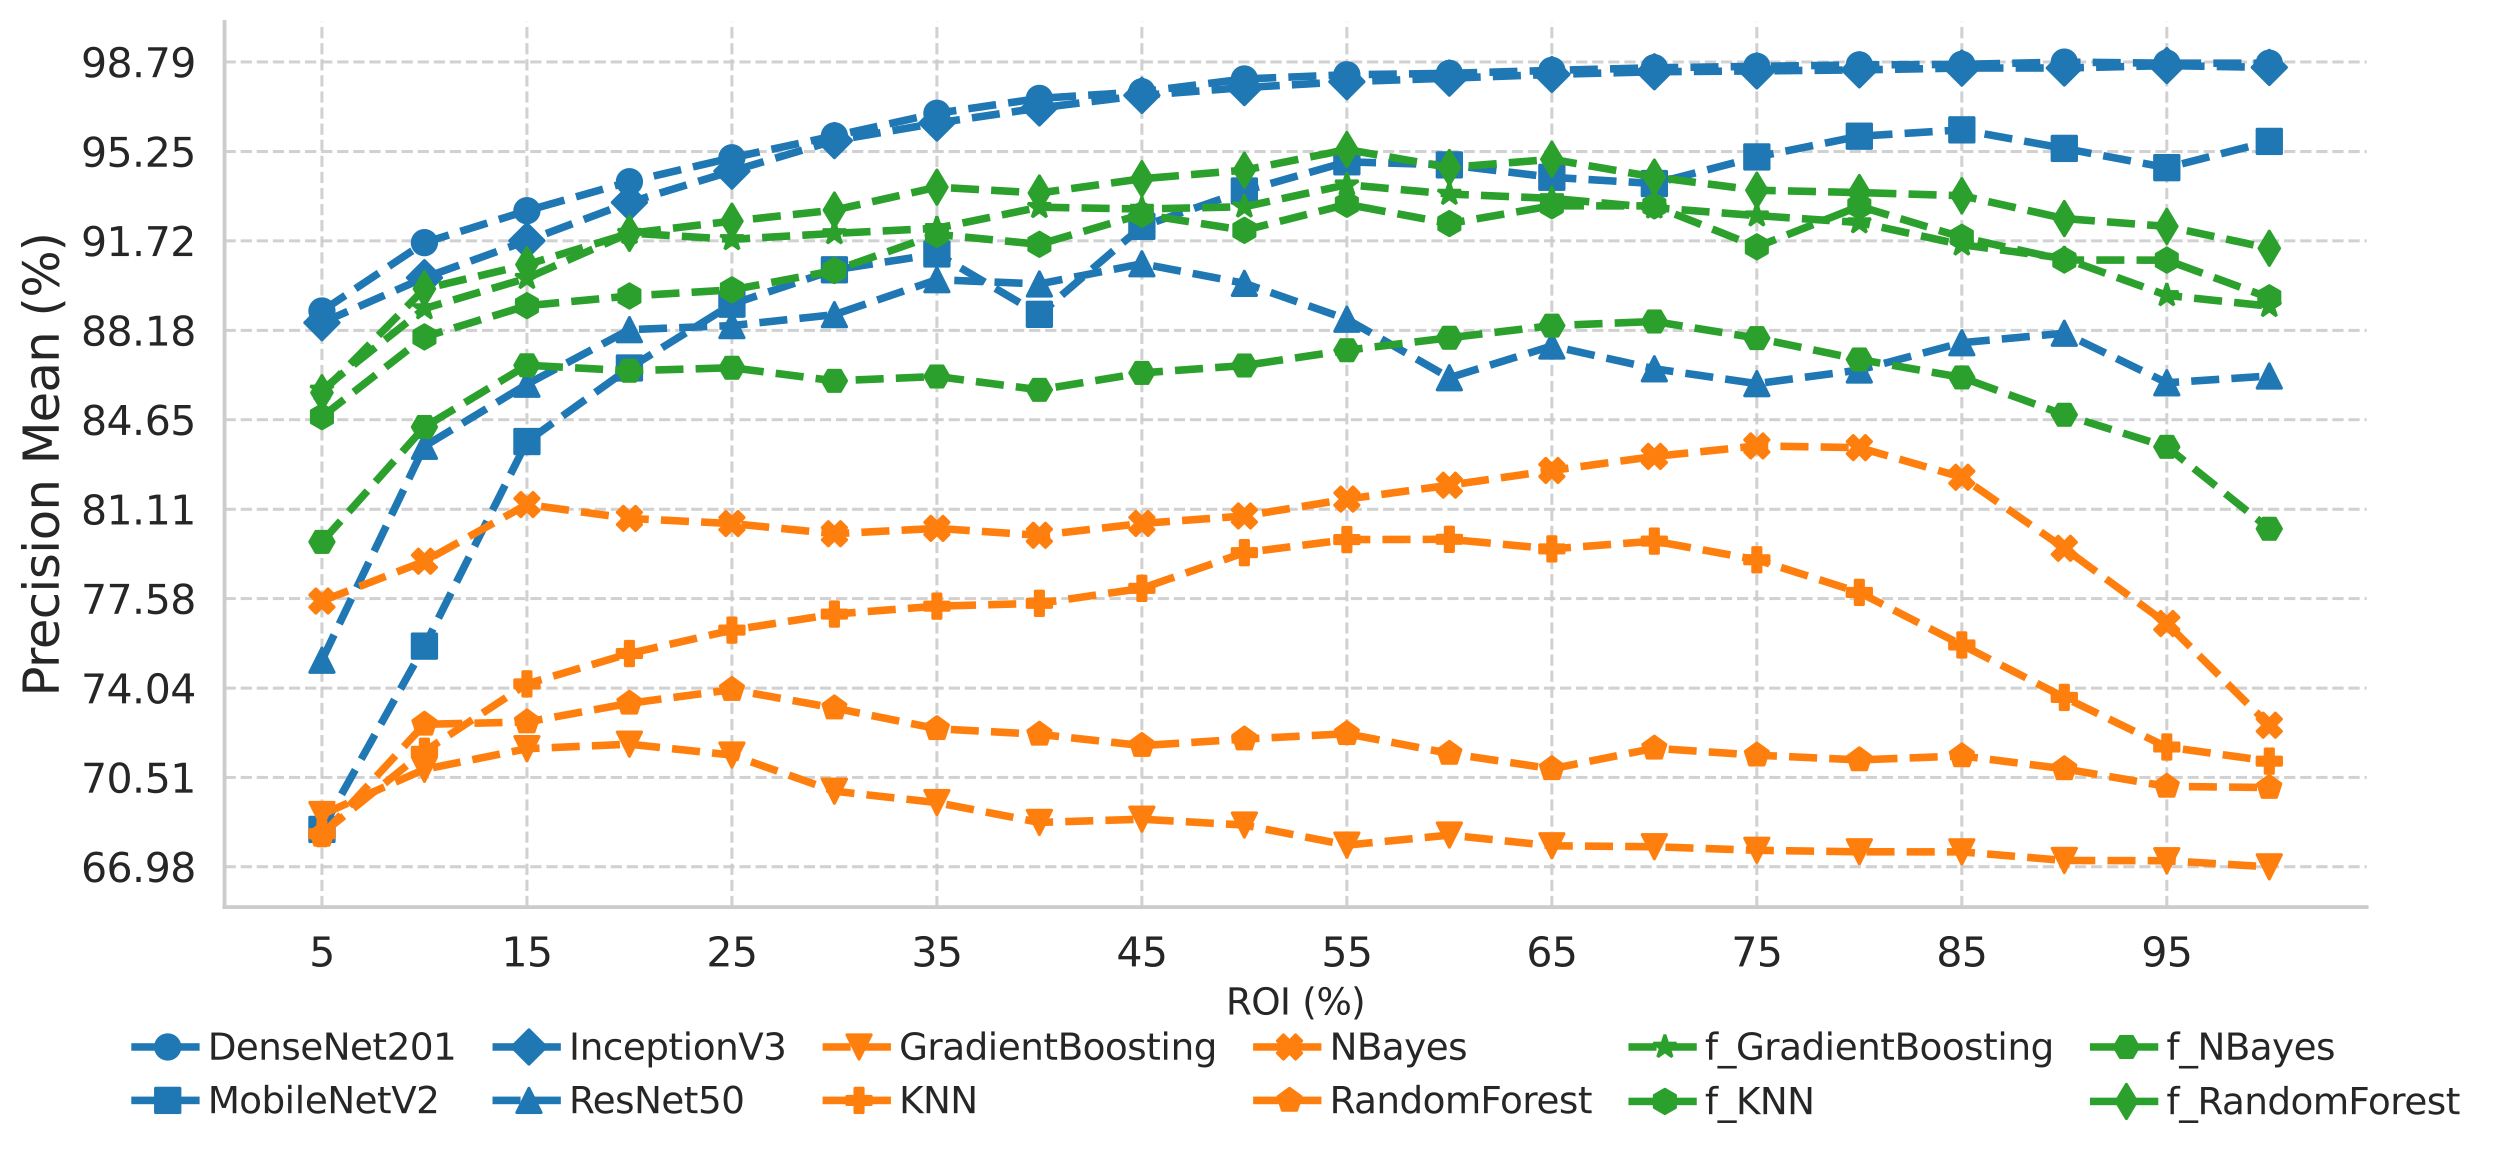 <?xml version="1.0" encoding="utf-8" standalone="no"?>
<!DOCTYPE svg PUBLIC "-//W3C//DTD SVG 1.1//EN"
  "http://www.w3.org/Graphics/SVG/1.1/DTD/svg11.dtd">
<svg xmlns:xlink="http://www.w3.org/1999/xlink" width="823.496pt" height="383.036pt" viewBox="0 0 823.496 383.036" xmlns="http://www.w3.org/2000/svg" version="1.1">
 <defs>
  <style type="text/css">*{stroke-linejoin: round; stroke-linecap: butt}</style>
 </defs>
 <g id="figure_1">
  <g id="patch_1">
   <path d="M 0 383.036 
L 823.496 383.036 
L 823.496 0 
L 0 0 
z
" style="fill: #ffffff"/>
  </g>
  <g id="axes_1">
   <g id="patch_2">
    <path d="M 73.974 298.8 
L 779.574 298.8 
L 779.574 7.2 
L 73.974 7.2 
z
" style="fill: #ffffff"/>
   </g>
   <g id="matplotlib.axis_1">
    <g id="xtick_1">
     <g id="line2d_1">
      <path d="M 106.047 298.8 
L 106.047 7.2 
" clip-path="url(#pc028456b43)" style="fill: none; stroke-dasharray: 3.7,1.6; stroke-dashoffset: 0; stroke: #cccccc; stroke-opacity: 0.9"/>
     </g>
     <g id="text_1">
      <!-- 5 -->
      <g style="fill: #262626" transform="translate(101.848 318.33) scale(0.132 -0.132)">
       <defs>
        <path id="DejaVuSans-35" d="M 691 4666 
L 3169 4666 
L 3169 4134 
L 1269 4134 
L 1269 2991 
Q 1406 3038 1543 3061 
Q 1681 3084 1819 3084 
Q 2600 3084 3056 2656 
Q 3513 2228 3513 1497 
Q 3513 744 3044 326 
Q 2575 -91 1722 -91 
Q 1428 -91 1123 -41 
Q 819 9 494 109 
L 494 744 
Q 775 591 1075 516 
Q 1375 441 1709 441 
Q 2250 441 2565 725 
Q 2881 1009 2881 1497 
Q 2881 1984 2565 2268 
Q 2250 2553 1709 2553 
Q 1456 2553 1204 2497 
Q 953 2441 691 2322 
L 691 4666 
z
" transform="scale(0.016)"/>
       </defs>
       <use xlink:href="#DejaVuSans-35"/>
      </g>
     </g>
    </g>
    <g id="xtick_2">
     <g id="line2d_2">
      <path d="M 173.568 298.8 
L 173.568 7.2 
" clip-path="url(#pc028456b43)" style="fill: none; stroke-dasharray: 3.7,1.6; stroke-dashoffset: 0; stroke: #cccccc; stroke-opacity: 0.9"/>
     </g>
     <g id="text_2">
      <!-- 15 -->
      <g style="fill: #262626" transform="translate(165.17 318.33) scale(0.132 -0.132)">
       <defs>
        <path id="DejaVuSans-31" d="M 794 531 
L 1825 531 
L 1825 4091 
L 703 3866 
L 703 4441 
L 1819 4666 
L 2450 4666 
L 2450 531 
L 3481 531 
L 3481 0 
L 794 0 
L 794 531 
z
" transform="scale(0.016)"/>
       </defs>
       <use xlink:href="#DejaVuSans-31"/>
       <use xlink:href="#DejaVuSans-35" x="63.623"/>
      </g>
     </g>
    </g>
    <g id="xtick_3">
     <g id="line2d_3">
      <path d="M 241.09 298.8 
L 241.09 7.2 
" clip-path="url(#pc028456b43)" style="fill: none; stroke-dasharray: 3.7,1.6; stroke-dashoffset: 0; stroke: #cccccc; stroke-opacity: 0.9"/>
     </g>
     <g id="text_3">
      <!-- 25 -->
      <g style="fill: #262626" transform="translate(232.691 318.33) scale(0.132 -0.132)">
       <defs>
        <path id="DejaVuSans-32" d="M 1228 531 
L 3431 531 
L 3431 0 
L 469 0 
L 469 531 
Q 828 903 1448 1529 
Q 2069 2156 2228 2338 
Q 2531 2678 2651 2914 
Q 2772 3150 2772 3378 
Q 2772 3750 2511 3984 
Q 2250 4219 1831 4219 
Q 1534 4219 1204 4116 
Q 875 4013 500 3803 
L 500 4441 
Q 881 4594 1212 4672 
Q 1544 4750 1819 4750 
Q 2544 4750 2975 4387 
Q 3406 4025 3406 3419 
Q 3406 3131 3298 2873 
Q 3191 2616 2906 2266 
Q 2828 2175 2409 1742 
Q 1991 1309 1228 531 
z
" transform="scale(0.016)"/>
       </defs>
       <use xlink:href="#DejaVuSans-32"/>
       <use xlink:href="#DejaVuSans-35" x="63.623"/>
      </g>
     </g>
    </g>
    <g id="xtick_4">
     <g id="line2d_4">
      <path d="M 308.611 298.8 
L 308.611 7.2 
" clip-path="url(#pc028456b43)" style="fill: none; stroke-dasharray: 3.7,1.6; stroke-dashoffset: 0; stroke: #cccccc; stroke-opacity: 0.9"/>
     </g>
     <g id="text_4">
      <!-- 35 -->
      <g style="fill: #262626" transform="translate(300.213 318.33) scale(0.132 -0.132)">
       <defs>
        <path id="DejaVuSans-33" d="M 2597 2516 
Q 3050 2419 3304 2112 
Q 3559 1806 3559 1356 
Q 3559 666 3084 287 
Q 2609 -91 1734 -91 
Q 1441 -91 1130 -33 
Q 819 25 488 141 
L 488 750 
Q 750 597 1062 519 
Q 1375 441 1716 441 
Q 2309 441 2620 675 
Q 2931 909 2931 1356 
Q 2931 1769 2642 2001 
Q 2353 2234 1838 2234 
L 1294 2234 
L 1294 2753 
L 1863 2753 
Q 2328 2753 2575 2939 
Q 2822 3125 2822 3475 
Q 2822 3834 2567 4026 
Q 2313 4219 1838 4219 
Q 1578 4219 1281 4162 
Q 984 4106 628 3988 
L 628 4550 
Q 988 4650 1302 4700 
Q 1616 4750 1894 4750 
Q 2613 4750 3031 4423 
Q 3450 4097 3450 3541 
Q 3450 3153 3228 2886 
Q 3006 2619 2597 2516 
z
" transform="scale(0.016)"/>
       </defs>
       <use xlink:href="#DejaVuSans-33"/>
       <use xlink:href="#DejaVuSans-35" x="63.623"/>
      </g>
     </g>
    </g>
    <g id="xtick_5">
     <g id="line2d_5">
      <path d="M 376.133 298.8 
L 376.133 7.2 
" clip-path="url(#pc028456b43)" style="fill: none; stroke-dasharray: 3.7,1.6; stroke-dashoffset: 0; stroke: #cccccc; stroke-opacity: 0.9"/>
     </g>
     <g id="text_5">
      <!-- 45 -->
      <g style="fill: #262626" transform="translate(367.734 318.33) scale(0.132 -0.132)">
       <defs>
        <path id="DejaVuSans-34" d="M 2419 4116 
L 825 1625 
L 2419 1625 
L 2419 4116 
z
M 2253 4666 
L 3047 4666 
L 3047 1625 
L 3713 1625 
L 3713 1100 
L 3047 1100 
L 3047 0 
L 2419 0 
L 2419 1100 
L 313 1100 
L 313 1709 
L 2253 4666 
z
" transform="scale(0.016)"/>
       </defs>
       <use xlink:href="#DejaVuSans-34"/>
       <use xlink:href="#DejaVuSans-35" x="63.623"/>
      </g>
     </g>
    </g>
    <g id="xtick_6">
     <g id="line2d_6">
      <path d="M 443.655 298.8 
L 443.655 7.2 
" clip-path="url(#pc028456b43)" style="fill: none; stroke-dasharray: 3.7,1.6; stroke-dashoffset: 0; stroke: #cccccc; stroke-opacity: 0.9"/>
     </g>
     <g id="text_6">
      <!-- 55 -->
      <g style="fill: #262626" transform="translate(435.256 318.33) scale(0.132 -0.132)">
       <use xlink:href="#DejaVuSans-35"/>
       <use xlink:href="#DejaVuSans-35" x="63.623"/>
      </g>
     </g>
    </g>
    <g id="xtick_7">
     <g id="line2d_7">
      <path d="M 511.176 298.8 
L 511.176 7.2 
" clip-path="url(#pc028456b43)" style="fill: none; stroke-dasharray: 3.7,1.6; stroke-dashoffset: 0; stroke: #cccccc; stroke-opacity: 0.9"/>
     </g>
     <g id="text_7">
      <!-- 65 -->
      <g style="fill: #262626" transform="translate(502.778 318.33) scale(0.132 -0.132)">
       <defs>
        <path id="DejaVuSans-36" d="M 2113 2584 
Q 1688 2584 1439 2293 
Q 1191 2003 1191 1497 
Q 1191 994 1439 701 
Q 1688 409 2113 409 
Q 2538 409 2786 701 
Q 3034 994 3034 1497 
Q 3034 2003 2786 2293 
Q 2538 2584 2113 2584 
z
M 3366 4563 
L 3366 3988 
Q 3128 4100 2886 4159 
Q 2644 4219 2406 4219 
Q 1781 4219 1451 3797 
Q 1122 3375 1075 2522 
Q 1259 2794 1537 2939 
Q 1816 3084 2150 3084 
Q 2853 3084 3261 2657 
Q 3669 2231 3669 1497 
Q 3669 778 3244 343 
Q 2819 -91 2113 -91 
Q 1303 -91 875 529 
Q 447 1150 447 2328 
Q 447 3434 972 4092 
Q 1497 4750 2381 4750 
Q 2619 4750 2861 4703 
Q 3103 4656 3366 4563 
z
" transform="scale(0.016)"/>
       </defs>
       <use xlink:href="#DejaVuSans-36"/>
       <use xlink:href="#DejaVuSans-35" x="63.623"/>
      </g>
     </g>
    </g>
    <g id="xtick_8">
     <g id="line2d_8">
      <path d="M 578.698 298.8 
L 578.698 7.2 
" clip-path="url(#pc028456b43)" style="fill: none; stroke-dasharray: 3.7,1.6; stroke-dashoffset: 0; stroke: #cccccc; stroke-opacity: 0.9"/>
     </g>
     <g id="text_8">
      <!-- 75 -->
      <g style="fill: #262626" transform="translate(570.299 318.33) scale(0.132 -0.132)">
       <defs>
        <path id="DejaVuSans-37" d="M 525 4666 
L 3525 4666 
L 3525 4397 
L 1831 0 
L 1172 0 
L 2766 4134 
L 525 4134 
L 525 4666 
z
" transform="scale(0.016)"/>
       </defs>
       <use xlink:href="#DejaVuSans-37"/>
       <use xlink:href="#DejaVuSans-35" x="63.623"/>
      </g>
     </g>
    </g>
    <g id="xtick_9">
     <g id="line2d_9">
      <path d="M 646.219 298.8 
L 646.219 7.2 
" clip-path="url(#pc028456b43)" style="fill: none; stroke-dasharray: 3.7,1.6; stroke-dashoffset: 0; stroke: #cccccc; stroke-opacity: 0.9"/>
     </g>
     <g id="text_9">
      <!-- 85 -->
      <g style="fill: #262626" transform="translate(637.821 318.33) scale(0.132 -0.132)">
       <defs>
        <path id="DejaVuSans-38" d="M 2034 2216 
Q 1584 2216 1326 1975 
Q 1069 1734 1069 1313 
Q 1069 891 1326 650 
Q 1584 409 2034 409 
Q 2484 409 2743 651 
Q 3003 894 3003 1313 
Q 3003 1734 2745 1975 
Q 2488 2216 2034 2216 
z
M 1403 2484 
Q 997 2584 770 2862 
Q 544 3141 544 3541 
Q 544 4100 942 4425 
Q 1341 4750 2034 4750 
Q 2731 4750 3128 4425 
Q 3525 4100 3525 3541 
Q 3525 3141 3298 2862 
Q 3072 2584 2669 2484 
Q 3125 2378 3379 2068 
Q 3634 1759 3634 1313 
Q 3634 634 3220 271 
Q 2806 -91 2034 -91 
Q 1263 -91 848 271 
Q 434 634 434 1313 
Q 434 1759 690 2068 
Q 947 2378 1403 2484 
z
M 1172 3481 
Q 1172 3119 1398 2916 
Q 1625 2713 2034 2713 
Q 2441 2713 2670 2916 
Q 2900 3119 2900 3481 
Q 2900 3844 2670 4047 
Q 2441 4250 2034 4250 
Q 1625 4250 1398 4047 
Q 1172 3844 1172 3481 
z
" transform="scale(0.016)"/>
       </defs>
       <use xlink:href="#DejaVuSans-38"/>
       <use xlink:href="#DejaVuSans-35" x="63.623"/>
      </g>
     </g>
    </g>
    <g id="xtick_10">
     <g id="line2d_10">
      <path d="M 713.741 298.8 
L 713.741 7.2 
" clip-path="url(#pc028456b43)" style="fill: none; stroke-dasharray: 3.7,1.6; stroke-dashoffset: 0; stroke: #cccccc; stroke-opacity: 0.9"/>
     </g>
     <g id="text_10">
      <!-- 95 -->
      <g style="fill: #262626" transform="translate(705.342 318.33) scale(0.132 -0.132)">
       <defs>
        <path id="DejaVuSans-39" d="M 703 97 
L 703 672 
Q 941 559 1184 500 
Q 1428 441 1663 441 
Q 2288 441 2617 861 
Q 2947 1281 2994 2138 
Q 2813 1869 2534 1725 
Q 2256 1581 1919 1581 
Q 1219 1581 811 2004 
Q 403 2428 403 3163 
Q 403 3881 828 4315 
Q 1253 4750 1959 4750 
Q 2769 4750 3195 4129 
Q 3622 3509 3622 2328 
Q 3622 1225 3098 567 
Q 2575 -91 1691 -91 
Q 1453 -91 1209 -44 
Q 966 3 703 97 
z
M 1959 2075 
Q 2384 2075 2632 2365 
Q 2881 2656 2881 3163 
Q 2881 3666 2632 3958 
Q 2384 4250 1959 4250 
Q 1534 4250 1286 3958 
Q 1038 3666 1038 3163 
Q 1038 2656 1286 2365 
Q 1534 2075 1959 2075 
z
" transform="scale(0.016)"/>
       </defs>
       <use xlink:href="#DejaVuSans-39"/>
       <use xlink:href="#DejaVuSans-35" x="63.623"/>
      </g>
     </g>
    </g>
    <g id="text_11">
     <!-- ROI (%) -->
     <g style="fill: #262626" transform="translate(403.822 334.193) scale(0.12 -0.12)">
      <defs>
       <path id="DejaVuSans-52" d="M 2841 2188 
Q 3044 2119 3236 1894 
Q 3428 1669 3622 1275 
L 4263 0 
L 3584 0 
L 2988 1197 
Q 2756 1666 2539 1819 
Q 2322 1972 1947 1972 
L 1259 1972 
L 1259 0 
L 628 0 
L 628 4666 
L 2053 4666 
Q 2853 4666 3247 4331 
Q 3641 3997 3641 3322 
Q 3641 2881 3436 2590 
Q 3231 2300 2841 2188 
z
M 1259 4147 
L 1259 2491 
L 2053 2491 
Q 2509 2491 2742 2702 
Q 2975 2913 2975 3322 
Q 2975 3731 2742 3939 
Q 2509 4147 2053 4147 
L 1259 4147 
z
" transform="scale(0.016)"/>
       <path id="DejaVuSans-4f" d="M 2522 4238 
Q 1834 4238 1429 3725 
Q 1025 3213 1025 2328 
Q 1025 1447 1429 934 
Q 1834 422 2522 422 
Q 3209 422 3611 934 
Q 4013 1447 4013 2328 
Q 4013 3213 3611 3725 
Q 3209 4238 2522 4238 
z
M 2522 4750 
Q 3503 4750 4090 4092 
Q 4678 3434 4678 2328 
Q 4678 1225 4090 567 
Q 3503 -91 2522 -91 
Q 1538 -91 948 565 
Q 359 1222 359 2328 
Q 359 3434 948 4092 
Q 1538 4750 2522 4750 
z
" transform="scale(0.016)"/>
       <path id="DejaVuSans-49" d="M 628 4666 
L 1259 4666 
L 1259 0 
L 628 0 
L 628 4666 
z
" transform="scale(0.016)"/>
       <path id="DejaVuSans-20" transform="scale(0.016)"/>
       <path id="DejaVuSans-28" d="M 1984 4856 
Q 1566 4138 1362 3434 
Q 1159 2731 1159 2009 
Q 1159 1288 1364 580 
Q 1569 -128 1984 -844 
L 1484 -844 
Q 1016 -109 783 600 
Q 550 1309 550 2009 
Q 550 2706 781 3412 
Q 1013 4119 1484 4856 
L 1984 4856 
z
" transform="scale(0.016)"/>
       <path id="DejaVuSans-25" d="M 4653 2053 
Q 4381 2053 4226 1822 
Q 4072 1591 4072 1178 
Q 4072 772 4226 539 
Q 4381 306 4653 306 
Q 4919 306 5073 539 
Q 5228 772 5228 1178 
Q 5228 1588 5073 1820 
Q 4919 2053 4653 2053 
z
M 4653 2450 
Q 5147 2450 5437 2106 
Q 5728 1763 5728 1178 
Q 5728 594 5436 251 
Q 5144 -91 4653 -91 
Q 4153 -91 3862 251 
Q 3572 594 3572 1178 
Q 3572 1766 3864 2108 
Q 4156 2450 4653 2450 
z
M 1428 4353 
Q 1159 4353 1004 4120 
Q 850 3888 850 3481 
Q 850 3069 1003 2837 
Q 1156 2606 1428 2606 
Q 1700 2606 1854 2837 
Q 2009 3069 2009 3481 
Q 2009 3884 1853 4118 
Q 1697 4353 1428 4353 
z
M 4250 4750 
L 4750 4750 
L 1831 -91 
L 1331 -91 
L 4250 4750 
z
M 1428 4750 
Q 1922 4750 2215 4408 
Q 2509 4066 2509 3481 
Q 2509 2891 2217 2550 
Q 1925 2209 1428 2209 
Q 931 2209 642 2551 
Q 353 2894 353 3481 
Q 353 4063 643 4406 
Q 934 4750 1428 4750 
z
" transform="scale(0.016)"/>
       <path id="DejaVuSans-29" d="M 513 4856 
L 1013 4856 
Q 1481 4119 1714 3412 
Q 1947 2706 1947 2009 
Q 1947 1309 1714 600 
Q 1481 -109 1013 -844 
L 513 -844 
Q 928 -128 1133 580 
Q 1338 1288 1338 2009 
Q 1338 2731 1133 3434 
Q 928 4138 513 4856 
z
" transform="scale(0.016)"/>
      </defs>
      <use xlink:href="#DejaVuSans-52"/>
      <use xlink:href="#DejaVuSans-4f" x="69.482"/>
      <use xlink:href="#DejaVuSans-49" x="148.193"/>
      <use xlink:href="#DejaVuSans-20" x="177.686"/>
      <use xlink:href="#DejaVuSans-28" x="209.473"/>
      <use xlink:href="#DejaVuSans-25" x="248.486"/>
      <use xlink:href="#DejaVuSans-29" x="343.506"/>
     </g>
    </g>
   </g>
   <g id="matplotlib.axis_2">
    <g id="ytick_1">
     <g id="line2d_11">
      <path d="M 73.974 285.506 
L 779.574 285.506 
" clip-path="url(#pc028456b43)" style="fill: none; stroke-dasharray: 3.7,1.6; stroke-dashoffset: 0; stroke: #cccccc; stroke-opacity: 0.9"/>
     </g>
     <g id="text_12">
      <!-- 66.98 -->
      <g style="fill: #262626" transform="translate(26.685 290.521) scale(0.132 -0.132)">
       <defs>
        <path id="DejaVuSans-2e" d="M 684 794 
L 1344 794 
L 1344 0 
L 684 0 
L 684 794 
z
" transform="scale(0.016)"/>
       </defs>
       <use xlink:href="#DejaVuSans-36"/>
       <use xlink:href="#DejaVuSans-36" x="63.623"/>
       <use xlink:href="#DejaVuSans-2e" x="127.246"/>
       <use xlink:href="#DejaVuSans-39" x="159.033"/>
       <use xlink:href="#DejaVuSans-38" x="222.656"/>
      </g>
     </g>
    </g>
    <g id="ytick_2">
     <g id="line2d_12">
      <path d="M 73.974 256.088 
L 779.574 256.088 
" clip-path="url(#pc028456b43)" style="fill: none; stroke-dasharray: 3.7,1.6; stroke-dashoffset: 0; stroke: #cccccc; stroke-opacity: 0.9"/>
     </g>
     <g id="text_13">
      <!-- 70.51 -->
      <g style="fill: #262626" transform="translate(26.685 261.103) scale(0.132 -0.132)">
       <defs>
        <path id="DejaVuSans-30" d="M 2034 4250 
Q 1547 4250 1301 3770 
Q 1056 3291 1056 2328 
Q 1056 1369 1301 889 
Q 1547 409 2034 409 
Q 2525 409 2770 889 
Q 3016 1369 3016 2328 
Q 3016 3291 2770 3770 
Q 2525 4250 2034 4250 
z
M 2034 4750 
Q 2819 4750 3233 4129 
Q 3647 3509 3647 2328 
Q 3647 1150 3233 529 
Q 2819 -91 2034 -91 
Q 1250 -91 836 529 
Q 422 1150 422 2328 
Q 422 3509 836 4129 
Q 1250 4750 2034 4750 
z
" transform="scale(0.016)"/>
       </defs>
       <use xlink:href="#DejaVuSans-37"/>
       <use xlink:href="#DejaVuSans-30" x="63.623"/>
       <use xlink:href="#DejaVuSans-2e" x="127.246"/>
       <use xlink:href="#DejaVuSans-35" x="159.033"/>
       <use xlink:href="#DejaVuSans-31" x="222.656"/>
      </g>
     </g>
    </g>
    <g id="ytick_3">
     <g id="line2d_13">
      <path d="M 73.974 226.67 
L 779.574 226.67 
" clip-path="url(#pc028456b43)" style="fill: none; stroke-dasharray: 3.7,1.6; stroke-dashoffset: 0; stroke: #cccccc; stroke-opacity: 0.9"/>
     </g>
     <g id="text_14">
      <!-- 74.04 -->
      <g style="fill: #262626" transform="translate(26.685 231.685) scale(0.132 -0.132)">
       <use xlink:href="#DejaVuSans-37"/>
       <use xlink:href="#DejaVuSans-34" x="63.623"/>
       <use xlink:href="#DejaVuSans-2e" x="127.246"/>
       <use xlink:href="#DejaVuSans-30" x="159.033"/>
       <use xlink:href="#DejaVuSans-34" x="222.656"/>
      </g>
     </g>
    </g>
    <g id="ytick_4">
     <g id="line2d_14">
      <path d="M 73.974 197.169 
L 779.574 197.169 
" clip-path="url(#pc028456b43)" style="fill: none; stroke-dasharray: 3.7,1.6; stroke-dashoffset: 0; stroke: #cccccc; stroke-opacity: 0.9"/>
     </g>
     <g id="text_15">
      <!-- 77.58 -->
      <g style="fill: #262626" transform="translate(26.685 202.184) scale(0.132 -0.132)">
       <use xlink:href="#DejaVuSans-37"/>
       <use xlink:href="#DejaVuSans-37" x="63.623"/>
       <use xlink:href="#DejaVuSans-2e" x="127.246"/>
       <use xlink:href="#DejaVuSans-35" x="159.033"/>
       <use xlink:href="#DejaVuSans-38" x="222.656"/>
      </g>
     </g>
    </g>
    <g id="ytick_5">
     <g id="line2d_15">
      <path d="M 73.974 167.752 
L 779.574 167.752 
" clip-path="url(#pc028456b43)" style="fill: none; stroke-dasharray: 3.7,1.6; stroke-dashoffset: 0; stroke: #cccccc; stroke-opacity: 0.9"/>
     </g>
     <g id="text_16">
      <!-- 81.11 -->
      <g style="fill: #262626" transform="translate(26.685 172.767) scale(0.132 -0.132)">
       <use xlink:href="#DejaVuSans-38"/>
       <use xlink:href="#DejaVuSans-31" x="63.623"/>
       <use xlink:href="#DejaVuSans-2e" x="127.246"/>
       <use xlink:href="#DejaVuSans-31" x="159.033"/>
       <use xlink:href="#DejaVuSans-31" x="222.656"/>
      </g>
     </g>
    </g>
    <g id="ytick_6">
     <g id="line2d_16">
      <path d="M 73.974 138.25 
L 779.574 138.25 
" clip-path="url(#pc028456b43)" style="fill: none; stroke-dasharray: 3.7,1.6; stroke-dashoffset: 0; stroke: #cccccc; stroke-opacity: 0.9"/>
     </g>
     <g id="text_17">
      <!-- 84.65 -->
      <g style="fill: #262626" transform="translate(26.685 143.265) scale(0.132 -0.132)">
       <use xlink:href="#DejaVuSans-38"/>
       <use xlink:href="#DejaVuSans-34" x="63.623"/>
       <use xlink:href="#DejaVuSans-2e" x="127.246"/>
       <use xlink:href="#DejaVuSans-36" x="159.033"/>
       <use xlink:href="#DejaVuSans-35" x="222.656"/>
      </g>
     </g>
    </g>
    <g id="ytick_7">
     <g id="line2d_17">
      <path d="M 73.974 108.833 
L 779.574 108.833 
" clip-path="url(#pc028456b43)" style="fill: none; stroke-dasharray: 3.7,1.6; stroke-dashoffset: 0; stroke: #cccccc; stroke-opacity: 0.9"/>
     </g>
     <g id="text_18">
      <!-- 88.18 -->
      <g style="fill: #262626" transform="translate(26.685 113.848) scale(0.132 -0.132)">
       <use xlink:href="#DejaVuSans-38"/>
       <use xlink:href="#DejaVuSans-38" x="63.623"/>
       <use xlink:href="#DejaVuSans-2e" x="127.246"/>
       <use xlink:href="#DejaVuSans-31" x="159.033"/>
       <use xlink:href="#DejaVuSans-38" x="222.656"/>
      </g>
     </g>
    </g>
    <g id="ytick_8">
     <g id="line2d_18">
      <path d="M 73.974 79.332 
L 779.574 79.332 
" clip-path="url(#pc028456b43)" style="fill: none; stroke-dasharray: 3.7,1.6; stroke-dashoffset: 0; stroke: #cccccc; stroke-opacity: 0.9"/>
     </g>
     <g id="text_19">
      <!-- 91.72 -->
      <g style="fill: #262626" transform="translate(26.685 84.347) scale(0.132 -0.132)">
       <use xlink:href="#DejaVuSans-39"/>
       <use xlink:href="#DejaVuSans-31" x="63.623"/>
       <use xlink:href="#DejaVuSans-2e" x="127.246"/>
       <use xlink:href="#DejaVuSans-37" x="159.033"/>
       <use xlink:href="#DejaVuSans-32" x="222.656"/>
      </g>
     </g>
    </g>
    <g id="ytick_9">
     <g id="line2d_19">
      <path d="M 73.974 49.914 
L 779.574 49.914 
" clip-path="url(#pc028456b43)" style="fill: none; stroke-dasharray: 3.7,1.6; stroke-dashoffset: 0; stroke: #cccccc; stroke-opacity: 0.9"/>
     </g>
     <g id="text_20">
      <!-- 95.25 -->
      <g style="fill: #262626" transform="translate(26.685 54.929) scale(0.132 -0.132)">
       <use xlink:href="#DejaVuSans-39"/>
       <use xlink:href="#DejaVuSans-35" x="63.623"/>
       <use xlink:href="#DejaVuSans-2e" x="127.246"/>
       <use xlink:href="#DejaVuSans-32" x="159.033"/>
       <use xlink:href="#DejaVuSans-35" x="222.656"/>
      </g>
     </g>
    </g>
    <g id="ytick_10">
     <g id="line2d_20">
      <path d="M 73.974 20.413 
L 779.574 20.413 
" clip-path="url(#pc028456b43)" style="fill: none; stroke-dasharray: 3.7,1.6; stroke-dashoffset: 0; stroke: #cccccc; stroke-opacity: 0.9"/>
     </g>
     <g id="text_21">
      <!-- 98.79 -->
      <g style="fill: #262626" transform="translate(26.685 25.428) scale(0.132 -0.132)">
       <use xlink:href="#DejaVuSans-39"/>
       <use xlink:href="#DejaVuSans-38" x="63.623"/>
       <use xlink:href="#DejaVuSans-2e" x="127.246"/>
       <use xlink:href="#DejaVuSans-37" x="159.033"/>
       <use xlink:href="#DejaVuSans-39" x="222.656"/>
      </g>
     </g>
    </g>
    <g id="text_22">
     <!-- Precision Mean (%) -->
     <g style="fill: #262626" transform="translate(19.358 229.417) rotate(-90) scale(0.16 -0.16)">
      <defs>
       <path id="DejaVuSans-50" d="M 1259 4147 
L 1259 2394 
L 2053 2394 
Q 2494 2394 2734 2622 
Q 2975 2850 2975 3272 
Q 2975 3691 2734 3919 
Q 2494 4147 2053 4147 
L 1259 4147 
z
M 628 4666 
L 2053 4666 
Q 2838 4666 3239 4311 
Q 3641 3956 3641 3272 
Q 3641 2581 3239 2228 
Q 2838 1875 2053 1875 
L 1259 1875 
L 1259 0 
L 628 0 
L 628 4666 
z
" transform="scale(0.016)"/>
       <path id="DejaVuSans-72" d="M 2631 2963 
Q 2534 3019 2420 3045 
Q 2306 3072 2169 3072 
Q 1681 3072 1420 2755 
Q 1159 2438 1159 1844 
L 1159 0 
L 581 0 
L 581 3500 
L 1159 3500 
L 1159 2956 
Q 1341 3275 1631 3429 
Q 1922 3584 2338 3584 
Q 2397 3584 2469 3576 
Q 2541 3569 2628 3553 
L 2631 2963 
z
" transform="scale(0.016)"/>
       <path id="DejaVuSans-65" d="M 3597 1894 
L 3597 1613 
L 953 1613 
Q 991 1019 1311 708 
Q 1631 397 2203 397 
Q 2534 397 2845 478 
Q 3156 559 3463 722 
L 3463 178 
Q 3153 47 2828 -22 
Q 2503 -91 2169 -91 
Q 1331 -91 842 396 
Q 353 884 353 1716 
Q 353 2575 817 3079 
Q 1281 3584 2069 3584 
Q 2775 3584 3186 3129 
Q 3597 2675 3597 1894 
z
M 3022 2063 
Q 3016 2534 2758 2815 
Q 2500 3097 2075 3097 
Q 1594 3097 1305 2825 
Q 1016 2553 972 2059 
L 3022 2063 
z
" transform="scale(0.016)"/>
       <path id="DejaVuSans-63" d="M 3122 3366 
L 3122 2828 
Q 2878 2963 2633 3030 
Q 2388 3097 2138 3097 
Q 1578 3097 1268 2742 
Q 959 2388 959 1747 
Q 959 1106 1268 751 
Q 1578 397 2138 397 
Q 2388 397 2633 464 
Q 2878 531 3122 666 
L 3122 134 
Q 2881 22 2623 -34 
Q 2366 -91 2075 -91 
Q 1284 -91 818 406 
Q 353 903 353 1747 
Q 353 2603 823 3093 
Q 1294 3584 2113 3584 
Q 2378 3584 2631 3529 
Q 2884 3475 3122 3366 
z
" transform="scale(0.016)"/>
       <path id="DejaVuSans-69" d="M 603 3500 
L 1178 3500 
L 1178 0 
L 603 0 
L 603 3500 
z
M 603 4863 
L 1178 4863 
L 1178 4134 
L 603 4134 
L 603 4863 
z
" transform="scale(0.016)"/>
       <path id="DejaVuSans-73" d="M 2834 3397 
L 2834 2853 
Q 2591 2978 2328 3040 
Q 2066 3103 1784 3103 
Q 1356 3103 1142 2972 
Q 928 2841 928 2578 
Q 928 2378 1081 2264 
Q 1234 2150 1697 2047 
L 1894 2003 
Q 2506 1872 2764 1633 
Q 3022 1394 3022 966 
Q 3022 478 2636 193 
Q 2250 -91 1575 -91 
Q 1294 -91 989 -36 
Q 684 19 347 128 
L 347 722 
Q 666 556 975 473 
Q 1284 391 1588 391 
Q 1994 391 2212 530 
Q 2431 669 2431 922 
Q 2431 1156 2273 1281 
Q 2116 1406 1581 1522 
L 1381 1569 
Q 847 1681 609 1914 
Q 372 2147 372 2553 
Q 372 3047 722 3315 
Q 1072 3584 1716 3584 
Q 2034 3584 2315 3537 
Q 2597 3491 2834 3397 
z
" transform="scale(0.016)"/>
       <path id="DejaVuSans-6f" d="M 1959 3097 
Q 1497 3097 1228 2736 
Q 959 2375 959 1747 
Q 959 1119 1226 758 
Q 1494 397 1959 397 
Q 2419 397 2687 759 
Q 2956 1122 2956 1747 
Q 2956 2369 2687 2733 
Q 2419 3097 1959 3097 
z
M 1959 3584 
Q 2709 3584 3137 3096 
Q 3566 2609 3566 1747 
Q 3566 888 3137 398 
Q 2709 -91 1959 -91 
Q 1206 -91 779 398 
Q 353 888 353 1747 
Q 353 2609 779 3096 
Q 1206 3584 1959 3584 
z
" transform="scale(0.016)"/>
       <path id="DejaVuSans-6e" d="M 3513 2113 
L 3513 0 
L 2938 0 
L 2938 2094 
Q 2938 2591 2744 2837 
Q 2550 3084 2163 3084 
Q 1697 3084 1428 2787 
Q 1159 2491 1159 1978 
L 1159 0 
L 581 0 
L 581 3500 
L 1159 3500 
L 1159 2956 
Q 1366 3272 1645 3428 
Q 1925 3584 2291 3584 
Q 2894 3584 3203 3211 
Q 3513 2838 3513 2113 
z
" transform="scale(0.016)"/>
       <path id="DejaVuSans-4d" d="M 628 4666 
L 1569 4666 
L 2759 1491 
L 3956 4666 
L 4897 4666 
L 4897 0 
L 4281 0 
L 4281 4097 
L 3078 897 
L 2444 897 
L 1241 4097 
L 1241 0 
L 628 0 
L 628 4666 
z
" transform="scale(0.016)"/>
       <path id="DejaVuSans-61" d="M 2194 1759 
Q 1497 1759 1228 1600 
Q 959 1441 959 1056 
Q 959 750 1161 570 
Q 1363 391 1709 391 
Q 2188 391 2477 730 
Q 2766 1069 2766 1631 
L 2766 1759 
L 2194 1759 
z
M 3341 1997 
L 3341 0 
L 2766 0 
L 2766 531 
Q 2569 213 2275 61 
Q 1981 -91 1556 -91 
Q 1019 -91 701 211 
Q 384 513 384 1019 
Q 384 1609 779 1909 
Q 1175 2209 1959 2209 
L 2766 2209 
L 2766 2266 
Q 2766 2663 2505 2880 
Q 2244 3097 1772 3097 
Q 1472 3097 1187 3025 
Q 903 2953 641 2809 
L 641 3341 
Q 956 3463 1253 3523 
Q 1550 3584 1831 3584 
Q 2591 3584 2966 3190 
Q 3341 2797 3341 1997 
z
" transform="scale(0.016)"/>
      </defs>
      <use xlink:href="#DejaVuSans-50"/>
      <use xlink:href="#DejaVuSans-72" x="58.553"/>
      <use xlink:href="#DejaVuSans-65" x="97.416"/>
      <use xlink:href="#DejaVuSans-63" x="158.939"/>
      <use xlink:href="#DejaVuSans-69" x="213.92"/>
      <use xlink:href="#DejaVuSans-73" x="241.703"/>
      <use xlink:href="#DejaVuSans-69" x="293.803"/>
      <use xlink:href="#DejaVuSans-6f" x="321.586"/>
      <use xlink:href="#DejaVuSans-6e" x="382.768"/>
      <use xlink:href="#DejaVuSans-20" x="446.146"/>
      <use xlink:href="#DejaVuSans-4d" x="477.934"/>
      <use xlink:href="#DejaVuSans-65" x="564.213"/>
      <use xlink:href="#DejaVuSans-61" x="625.736"/>
      <use xlink:href="#DejaVuSans-6e" x="687.016"/>
      <use xlink:href="#DejaVuSans-20" x="750.395"/>
      <use xlink:href="#DejaVuSans-28" x="782.182"/>
      <use xlink:href="#DejaVuSans-25" x="821.195"/>
      <use xlink:href="#DejaVuSans-29" x="916.215"/>
     </g>
    </g>
   </g>
   <g id="line2d_21">
    <path d="M 106.047 102.436 
L 139.808 79.928 
L 173.568 69.402 
L 207.329 59.853 
L 241.09 51.967 
L 274.851 44.75 
L 308.611 37.31 
L 342.372 32.411 
L 376.133 30.221 
L 409.894 26.01 
L 443.655 24.621 
L 477.415 24.165 
L 511.176 23.189 
L 544.937 22.321 
L 578.698 21.853 
L 612.458 21.378 
L 646.219 21.204 
L 679.98 20.455 
L 713.741 20.814 
L 747.501 20.814 
" clip-path="url(#pc028456b43)" style="fill: none; stroke-dasharray: 9.25,4; stroke-dashoffset: 0; stroke: #1f77b4; stroke-width: 2.5"/>
    <defs>
     <path id="m363069f8b7" d="M 0 4 
C 1.061 4 2.078 3.579 2.828 2.828 
C 3.579 2.078 4 1.061 4 0 
C 4 -1.061 3.579 -2.078 2.828 -2.828 
C 2.078 -3.579 1.061 -4 0 -4 
C -1.061 -4 -2.078 -3.579 -2.828 -2.828 
C -3.579 -2.078 -4 -1.061 -4 0 
C -4 1.061 -3.579 2.078 -2.828 2.828 
C -2.078 3.579 -1.061 4 0 4 
z
" style="stroke: #1f77b4"/>
    </defs>
    <g clip-path="url(#pc028456b43)">
     <use xlink:href="#m363069f8b7" x="106.047" y="102.436" style="fill: #1f77b4; stroke: #1f77b4"/>
     <use xlink:href="#m363069f8b7" x="139.808" y="79.928" style="fill: #1f77b4; stroke: #1f77b4"/>
     <use xlink:href="#m363069f8b7" x="173.568" y="69.402" style="fill: #1f77b4; stroke: #1f77b4"/>
     <use xlink:href="#m363069f8b7" x="207.329" y="59.853" style="fill: #1f77b4; stroke: #1f77b4"/>
     <use xlink:href="#m363069f8b7" x="241.09" y="51.967" style="fill: #1f77b4; stroke: #1f77b4"/>
     <use xlink:href="#m363069f8b7" x="274.851" y="44.75" style="fill: #1f77b4; stroke: #1f77b4"/>
     <use xlink:href="#m363069f8b7" x="308.611" y="37.31" style="fill: #1f77b4; stroke: #1f77b4"/>
     <use xlink:href="#m363069f8b7" x="342.372" y="32.411" style="fill: #1f77b4; stroke: #1f77b4"/>
     <use xlink:href="#m363069f8b7" x="376.133" y="30.221" style="fill: #1f77b4; stroke: #1f77b4"/>
     <use xlink:href="#m363069f8b7" x="409.894" y="26.01" style="fill: #1f77b4; stroke: #1f77b4"/>
     <use xlink:href="#m363069f8b7" x="443.655" y="24.621" style="fill: #1f77b4; stroke: #1f77b4"/>
     <use xlink:href="#m363069f8b7" x="477.415" y="24.165" style="fill: #1f77b4; stroke: #1f77b4"/>
     <use xlink:href="#m363069f8b7" x="511.176" y="23.189" style="fill: #1f77b4; stroke: #1f77b4"/>
     <use xlink:href="#m363069f8b7" x="544.937" y="22.321" style="fill: #1f77b4; stroke: #1f77b4"/>
     <use xlink:href="#m363069f8b7" x="578.698" y="21.853" style="fill: #1f77b4; stroke: #1f77b4"/>
     <use xlink:href="#m363069f8b7" x="612.458" y="21.378" style="fill: #1f77b4; stroke: #1f77b4"/>
     <use xlink:href="#m363069f8b7" x="646.219" y="21.204" style="fill: #1f77b4; stroke: #1f77b4"/>
     <use xlink:href="#m363069f8b7" x="679.98" y="20.455" style="fill: #1f77b4; stroke: #1f77b4"/>
     <use xlink:href="#m363069f8b7" x="713.741" y="20.814" style="fill: #1f77b4; stroke: #1f77b4"/>
     <use xlink:href="#m363069f8b7" x="747.501" y="20.814" style="fill: #1f77b4; stroke: #1f77b4"/>
    </g>
   </g>
   <g id="line2d_22">
    <path d="M 106.047 273.211 
L 139.808 212.831 
L 173.568 145.442 
L 207.329 121.207 
L 241.09 100.194 
L 274.851 88.873 
L 308.611 83.648 
L 342.372 103.534 
L 376.133 74.571 
L 409.894 62.906 
L 443.655 53.306 
L 477.415 54.31 
L 511.176 58.402 
L 544.937 60.463 
L 578.698 51.687 
L 612.458 44.861 
L 646.219 42.77 
L 679.98 48.892 
L 713.741 55.229 
L 747.501 46.572 
" clip-path="url(#pc028456b43)" style="fill: none; stroke-dasharray: 9.25,4; stroke-dashoffset: 0; stroke: #1f77b4; stroke-width: 2.5"/>
    <defs>
     <path id="m2b398fb890" d="M -4 4 
L 4 4 
L 4 -4 
L -4 -4 
z
" style="stroke: #1f77b4; stroke-linejoin: miter"/>
    </defs>
    <g clip-path="url(#pc028456b43)">
     <use xlink:href="#m2b398fb890" x="106.047" y="273.211" style="fill: #1f77b4; stroke: #1f77b4; stroke-linejoin: miter"/>
     <use xlink:href="#m2b398fb890" x="139.808" y="212.831" style="fill: #1f77b4; stroke: #1f77b4; stroke-linejoin: miter"/>
     <use xlink:href="#m2b398fb890" x="173.568" y="145.442" style="fill: #1f77b4; stroke: #1f77b4; stroke-linejoin: miter"/>
     <use xlink:href="#m2b398fb890" x="207.329" y="121.207" style="fill: #1f77b4; stroke: #1f77b4; stroke-linejoin: miter"/>
     <use xlink:href="#m2b398fb890" x="241.09" y="100.194" style="fill: #1f77b4; stroke: #1f77b4; stroke-linejoin: miter"/>
     <use xlink:href="#m2b398fb890" x="274.851" y="88.873" style="fill: #1f77b4; stroke: #1f77b4; stroke-linejoin: miter"/>
     <use xlink:href="#m2b398fb890" x="308.611" y="83.648" style="fill: #1f77b4; stroke: #1f77b4; stroke-linejoin: miter"/>
     <use xlink:href="#m2b398fb890" x="342.372" y="103.534" style="fill: #1f77b4; stroke: #1f77b4; stroke-linejoin: miter"/>
     <use xlink:href="#m2b398fb890" x="376.133" y="74.571" style="fill: #1f77b4; stroke: #1f77b4; stroke-linejoin: miter"/>
     <use xlink:href="#m2b398fb890" x="409.894" y="62.906" style="fill: #1f77b4; stroke: #1f77b4; stroke-linejoin: miter"/>
     <use xlink:href="#m2b398fb890" x="443.655" y="53.306" style="fill: #1f77b4; stroke: #1f77b4; stroke-linejoin: miter"/>
     <use xlink:href="#m2b398fb890" x="477.415" y="54.31" style="fill: #1f77b4; stroke: #1f77b4; stroke-linejoin: miter"/>
     <use xlink:href="#m2b398fb890" x="511.176" y="58.402" style="fill: #1f77b4; stroke: #1f77b4; stroke-linejoin: miter"/>
     <use xlink:href="#m2b398fb890" x="544.937" y="60.463" style="fill: #1f77b4; stroke: #1f77b4; stroke-linejoin: miter"/>
     <use xlink:href="#m2b398fb890" x="578.698" y="51.687" style="fill: #1f77b4; stroke: #1f77b4; stroke-linejoin: miter"/>
     <use xlink:href="#m2b398fb890" x="612.458" y="44.861" style="fill: #1f77b4; stroke: #1f77b4; stroke-linejoin: miter"/>
     <use xlink:href="#m2b398fb890" x="646.219" y="42.77" style="fill: #1f77b4; stroke: #1f77b4; stroke-linejoin: miter"/>
     <use xlink:href="#m2b398fb890" x="679.98" y="48.892" style="fill: #1f77b4; stroke: #1f77b4; stroke-linejoin: miter"/>
     <use xlink:href="#m2b398fb890" x="713.741" y="55.229" style="fill: #1f77b4; stroke: #1f77b4; stroke-linejoin: miter"/>
     <use xlink:href="#m2b398fb890" x="747.501" y="46.572" style="fill: #1f77b4; stroke: #1f77b4; stroke-linejoin: miter"/>
    </g>
   </g>
   <g id="line2d_23">
    <path d="M 106.047 106.289 
L 139.808 91.474 
L 173.568 79.299 
L 207.329 66.673 
L 241.09 56.359 
L 274.851 46.305 
L 308.611 40.529 
L 342.372 35.555 
L 376.133 31.42 
L 409.894 28.84 
L 443.655 26.907 
L 477.415 25.746 
L 511.176 24.504 
L 544.937 23.638 
L 578.698 23.366 
L 612.458 23.021 
L 646.219 22.413 
L 679.98 22.4 
L 713.741 21.608 
L 747.501 22.207 
" clip-path="url(#pc028456b43)" style="fill: none; stroke-dasharray: 9.25,4; stroke-dashoffset: 0; stroke: #1f77b4; stroke-width: 2.5"/>
    <defs>
     <path id="mf169296b47" d="M -0 5.657 
L 5.657 0 
L 0 -5.657 
L -5.657 -0 
z
" style="stroke: #1f77b4; stroke-linejoin: miter"/>
    </defs>
    <g clip-path="url(#pc028456b43)">
     <use xlink:href="#mf169296b47" x="106.047" y="106.289" style="fill: #1f77b4; stroke: #1f77b4; stroke-linejoin: miter"/>
     <use xlink:href="#mf169296b47" x="139.808" y="91.474" style="fill: #1f77b4; stroke: #1f77b4; stroke-linejoin: miter"/>
     <use xlink:href="#mf169296b47" x="173.568" y="79.299" style="fill: #1f77b4; stroke: #1f77b4; stroke-linejoin: miter"/>
     <use xlink:href="#mf169296b47" x="207.329" y="66.673" style="fill: #1f77b4; stroke: #1f77b4; stroke-linejoin: miter"/>
     <use xlink:href="#mf169296b47" x="241.09" y="56.359" style="fill: #1f77b4; stroke: #1f77b4; stroke-linejoin: miter"/>
     <use xlink:href="#mf169296b47" x="274.851" y="46.305" style="fill: #1f77b4; stroke: #1f77b4; stroke-linejoin: miter"/>
     <use xlink:href="#mf169296b47" x="308.611" y="40.529" style="fill: #1f77b4; stroke: #1f77b4; stroke-linejoin: miter"/>
     <use xlink:href="#mf169296b47" x="342.372" y="35.555" style="fill: #1f77b4; stroke: #1f77b4; stroke-linejoin: miter"/>
     <use xlink:href="#mf169296b47" x="376.133" y="31.42" style="fill: #1f77b4; stroke: #1f77b4; stroke-linejoin: miter"/>
     <use xlink:href="#mf169296b47" x="409.894" y="28.84" style="fill: #1f77b4; stroke: #1f77b4; stroke-linejoin: miter"/>
     <use xlink:href="#mf169296b47" x="443.655" y="26.907" style="fill: #1f77b4; stroke: #1f77b4; stroke-linejoin: miter"/>
     <use xlink:href="#mf169296b47" x="477.415" y="25.746" style="fill: #1f77b4; stroke: #1f77b4; stroke-linejoin: miter"/>
     <use xlink:href="#mf169296b47" x="511.176" y="24.504" style="fill: #1f77b4; stroke: #1f77b4; stroke-linejoin: miter"/>
     <use xlink:href="#mf169296b47" x="544.937" y="23.638" style="fill: #1f77b4; stroke: #1f77b4; stroke-linejoin: miter"/>
     <use xlink:href="#mf169296b47" x="578.698" y="23.366" style="fill: #1f77b4; stroke: #1f77b4; stroke-linejoin: miter"/>
     <use xlink:href="#mf169296b47" x="612.458" y="23.021" style="fill: #1f77b4; stroke: #1f77b4; stroke-linejoin: miter"/>
     <use xlink:href="#mf169296b47" x="646.219" y="22.413" style="fill: #1f77b4; stroke: #1f77b4; stroke-linejoin: miter"/>
     <use xlink:href="#mf169296b47" x="679.98" y="22.4" style="fill: #1f77b4; stroke: #1f77b4; stroke-linejoin: miter"/>
     <use xlink:href="#mf169296b47" x="713.741" y="21.608" style="fill: #1f77b4; stroke: #1f77b4; stroke-linejoin: miter"/>
     <use xlink:href="#mf169296b47" x="747.501" y="22.207" style="fill: #1f77b4; stroke: #1f77b4; stroke-linejoin: miter"/>
    </g>
   </g>
   <g id="line2d_24">
    <path d="M 106.047 217.466 
L 139.808 146.991 
L 173.568 126.567 
L 207.329 108.582 
L 241.09 107.257 
L 274.851 103.64 
L 308.611 92.127 
L 342.372 93.532 
L 376.133 86.879 
L 409.894 93.322 
L 443.655 105.136 
L 477.415 124.429 
L 511.176 113.964 
L 544.937 121.478 
L 578.698 126.371 
L 612.458 121.871 
L 646.219 112.89 
L 679.98 109.759 
L 713.741 126.088 
L 747.501 123.851 
" clip-path="url(#pc028456b43)" style="fill: none; stroke-dasharray: 9.25,4; stroke-dashoffset: 0; stroke: #1f77b4; stroke-width: 2.5"/>
    <defs>
     <path id="m82221b9099" d="M 0 -4 
L -4 4 
L 4 4 
z
" style="stroke: #1f77b4; stroke-linejoin: miter"/>
    </defs>
    <g clip-path="url(#pc028456b43)">
     <use xlink:href="#m82221b9099" x="106.047" y="217.466" style="fill: #1f77b4; stroke: #1f77b4; stroke-linejoin: miter"/>
     <use xlink:href="#m82221b9099" x="139.808" y="146.991" style="fill: #1f77b4; stroke: #1f77b4; stroke-linejoin: miter"/>
     <use xlink:href="#m82221b9099" x="173.568" y="126.567" style="fill: #1f77b4; stroke: #1f77b4; stroke-linejoin: miter"/>
     <use xlink:href="#m82221b9099" x="207.329" y="108.582" style="fill: #1f77b4; stroke: #1f77b4; stroke-linejoin: miter"/>
     <use xlink:href="#m82221b9099" x="241.09" y="107.257" style="fill: #1f77b4; stroke: #1f77b4; stroke-linejoin: miter"/>
     <use xlink:href="#m82221b9099" x="274.851" y="103.64" style="fill: #1f77b4; stroke: #1f77b4; stroke-linejoin: miter"/>
     <use xlink:href="#m82221b9099" x="308.611" y="92.127" style="fill: #1f77b4; stroke: #1f77b4; stroke-linejoin: miter"/>
     <use xlink:href="#m82221b9099" x="342.372" y="93.532" style="fill: #1f77b4; stroke: #1f77b4; stroke-linejoin: miter"/>
     <use xlink:href="#m82221b9099" x="376.133" y="86.879" style="fill: #1f77b4; stroke: #1f77b4; stroke-linejoin: miter"/>
     <use xlink:href="#m82221b9099" x="409.894" y="93.322" style="fill: #1f77b4; stroke: #1f77b4; stroke-linejoin: miter"/>
     <use xlink:href="#m82221b9099" x="443.655" y="105.136" style="fill: #1f77b4; stroke: #1f77b4; stroke-linejoin: miter"/>
     <use xlink:href="#m82221b9099" x="477.415" y="124.429" style="fill: #1f77b4; stroke: #1f77b4; stroke-linejoin: miter"/>
     <use xlink:href="#m82221b9099" x="511.176" y="113.964" style="fill: #1f77b4; stroke: #1f77b4; stroke-linejoin: miter"/>
     <use xlink:href="#m82221b9099" x="544.937" y="121.478" style="fill: #1f77b4; stroke: #1f77b4; stroke-linejoin: miter"/>
     <use xlink:href="#m82221b9099" x="578.698" y="126.371" style="fill: #1f77b4; stroke: #1f77b4; stroke-linejoin: miter"/>
     <use xlink:href="#m82221b9099" x="612.458" y="121.871" style="fill: #1f77b4; stroke: #1f77b4; stroke-linejoin: miter"/>
     <use xlink:href="#m82221b9099" x="646.219" y="112.89" style="fill: #1f77b4; stroke: #1f77b4; stroke-linejoin: miter"/>
     <use xlink:href="#m82221b9099" x="679.98" y="109.759" style="fill: #1f77b4; stroke: #1f77b4; stroke-linejoin: miter"/>
     <use xlink:href="#m82221b9099" x="713.741" y="126.088" style="fill: #1f77b4; stroke: #1f77b4; stroke-linejoin: miter"/>
     <use xlink:href="#m82221b9099" x="747.501" y="123.851" style="fill: #1f77b4; stroke: #1f77b4; stroke-linejoin: miter"/>
    </g>
   </g>
   <g id="line2d_25">
    <path d="M 106.047 268.309 
L 139.808 253.411 
L 173.568 246.619 
L 207.329 245.133 
L 241.09 248.72 
L 274.851 260.626 
L 308.611 264.379 
L 342.372 270.907 
L 376.133 269.847 
L 409.894 271.774 
L 443.655 278.378 
L 477.415 275.076 
L 511.176 278.603 
L 544.937 278.912 
L 578.698 280.09 
L 612.458 280.58 
L 646.219 280.605 
L 679.98 283.436 
L 713.741 283.515 
L 747.501 285.545 
" clip-path="url(#pc028456b43)" style="fill: none; stroke-dasharray: 9.25,4; stroke-dashoffset: 0; stroke: #ff7f0e; stroke-width: 2.5"/>
    <defs>
     <path id="mc13f5532af" d="M -0 4 
L 4 -4 
L -4 -4 
z
" style="stroke: #ff7f0e; stroke-linejoin: miter"/>
    </defs>
    <g clip-path="url(#pc028456b43)">
     <use xlink:href="#mc13f5532af" x="106.047" y="268.309" style="fill: #ff7f0e; stroke: #ff7f0e; stroke-linejoin: miter"/>
     <use xlink:href="#mc13f5532af" x="139.808" y="253.411" style="fill: #ff7f0e; stroke: #ff7f0e; stroke-linejoin: miter"/>
     <use xlink:href="#mc13f5532af" x="173.568" y="246.619" style="fill: #ff7f0e; stroke: #ff7f0e; stroke-linejoin: miter"/>
     <use xlink:href="#mc13f5532af" x="207.329" y="245.133" style="fill: #ff7f0e; stroke: #ff7f0e; stroke-linejoin: miter"/>
     <use xlink:href="#mc13f5532af" x="241.09" y="248.72" style="fill: #ff7f0e; stroke: #ff7f0e; stroke-linejoin: miter"/>
     <use xlink:href="#mc13f5532af" x="274.851" y="260.626" style="fill: #ff7f0e; stroke: #ff7f0e; stroke-linejoin: miter"/>
     <use xlink:href="#mc13f5532af" x="308.611" y="264.379" style="fill: #ff7f0e; stroke: #ff7f0e; stroke-linejoin: miter"/>
     <use xlink:href="#mc13f5532af" x="342.372" y="270.907" style="fill: #ff7f0e; stroke: #ff7f0e; stroke-linejoin: miter"/>
     <use xlink:href="#mc13f5532af" x="376.133" y="269.847" style="fill: #ff7f0e; stroke: #ff7f0e; stroke-linejoin: miter"/>
     <use xlink:href="#mc13f5532af" x="409.894" y="271.774" style="fill: #ff7f0e; stroke: #ff7f0e; stroke-linejoin: miter"/>
     <use xlink:href="#mc13f5532af" x="443.655" y="278.378" style="fill: #ff7f0e; stroke: #ff7f0e; stroke-linejoin: miter"/>
     <use xlink:href="#mc13f5532af" x="477.415" y="275.076" style="fill: #ff7f0e; stroke: #ff7f0e; stroke-linejoin: miter"/>
     <use xlink:href="#mc13f5532af" x="511.176" y="278.603" style="fill: #ff7f0e; stroke: #ff7f0e; stroke-linejoin: miter"/>
     <use xlink:href="#mc13f5532af" x="544.937" y="278.912" style="fill: #ff7f0e; stroke: #ff7f0e; stroke-linejoin: miter"/>
     <use xlink:href="#mc13f5532af" x="578.698" y="280.09" style="fill: #ff7f0e; stroke: #ff7f0e; stroke-linejoin: miter"/>
     <use xlink:href="#mc13f5532af" x="612.458" y="280.58" style="fill: #ff7f0e; stroke: #ff7f0e; stroke-linejoin: miter"/>
     <use xlink:href="#mc13f5532af" x="646.219" y="280.605" style="fill: #ff7f0e; stroke: #ff7f0e; stroke-linejoin: miter"/>
     <use xlink:href="#mc13f5532af" x="679.98" y="283.436" style="fill: #ff7f0e; stroke: #ff7f0e; stroke-linejoin: miter"/>
     <use xlink:href="#mc13f5532af" x="713.741" y="283.515" style="fill: #ff7f0e; stroke: #ff7f0e; stroke-linejoin: miter"/>
     <use xlink:href="#mc13f5532af" x="747.501" y="285.545" style="fill: #ff7f0e; stroke: #ff7f0e; stroke-linejoin: miter"/>
    </g>
   </g>
   <g id="line2d_26">
    <path d="M 106.047 274.619 
L 139.808 247.47 
L 173.568 225.274 
L 207.329 215.268 
L 241.09 207.563 
L 274.851 202.276 
L 308.611 199.665 
L 342.372 198.731 
L 376.133 193.797 
L 409.894 182.038 
L 443.655 177.743 
L 477.415 177.649 
L 511.176 180.803 
L 544.937 178.243 
L 578.698 184.389 
L 612.458 195.142 
L 646.219 212.441 
L 679.98 229.727 
L 713.741 246.061 
L 747.501 250.717 
" clip-path="url(#pc028456b43)" style="fill: none; stroke-dasharray: 9.25,4; stroke-dashoffset: 0; stroke: #ff7f0e; stroke-width: 2.5"/>
    <defs>
     <path id="maa2f71db50" d="M -1.333 4 
L 1.333 4 
L 1.333 1.333 
L 4 1.333 
L 4 -1.333 
L 1.333 -1.333 
L 1.333 -4 
L -1.333 -4 
L -1.333 -1.333 
L -4 -1.333 
L -4 1.333 
L -1.333 1.333 
z
" style="stroke: #ff7f0e; stroke-linejoin: miter"/>
    </defs>
    <g clip-path="url(#pc028456b43)">
     <use xlink:href="#maa2f71db50" x="106.047" y="274.619" style="fill: #ff7f0e; stroke: #ff7f0e; stroke-linejoin: miter"/>
     <use xlink:href="#maa2f71db50" x="139.808" y="247.47" style="fill: #ff7f0e; stroke: #ff7f0e; stroke-linejoin: miter"/>
     <use xlink:href="#maa2f71db50" x="173.568" y="225.274" style="fill: #ff7f0e; stroke: #ff7f0e; stroke-linejoin: miter"/>
     <use xlink:href="#maa2f71db50" x="207.329" y="215.268" style="fill: #ff7f0e; stroke: #ff7f0e; stroke-linejoin: miter"/>
     <use xlink:href="#maa2f71db50" x="241.09" y="207.563" style="fill: #ff7f0e; stroke: #ff7f0e; stroke-linejoin: miter"/>
     <use xlink:href="#maa2f71db50" x="274.851" y="202.276" style="fill: #ff7f0e; stroke: #ff7f0e; stroke-linejoin: miter"/>
     <use xlink:href="#maa2f71db50" x="308.611" y="199.665" style="fill: #ff7f0e; stroke: #ff7f0e; stroke-linejoin: miter"/>
     <use xlink:href="#maa2f71db50" x="342.372" y="198.731" style="fill: #ff7f0e; stroke: #ff7f0e; stroke-linejoin: miter"/>
     <use xlink:href="#maa2f71db50" x="376.133" y="193.797" style="fill: #ff7f0e; stroke: #ff7f0e; stroke-linejoin: miter"/>
     <use xlink:href="#maa2f71db50" x="409.894" y="182.038" style="fill: #ff7f0e; stroke: #ff7f0e; stroke-linejoin: miter"/>
     <use xlink:href="#maa2f71db50" x="443.655" y="177.743" style="fill: #ff7f0e; stroke: #ff7f0e; stroke-linejoin: miter"/>
     <use xlink:href="#maa2f71db50" x="477.415" y="177.649" style="fill: #ff7f0e; stroke: #ff7f0e; stroke-linejoin: miter"/>
     <use xlink:href="#maa2f71db50" x="511.176" y="180.803" style="fill: #ff7f0e; stroke: #ff7f0e; stroke-linejoin: miter"/>
     <use xlink:href="#maa2f71db50" x="544.937" y="178.243" style="fill: #ff7f0e; stroke: #ff7f0e; stroke-linejoin: miter"/>
     <use xlink:href="#maa2f71db50" x="578.698" y="184.389" style="fill: #ff7f0e; stroke: #ff7f0e; stroke-linejoin: miter"/>
     <use xlink:href="#maa2f71db50" x="612.458" y="195.142" style="fill: #ff7f0e; stroke: #ff7f0e; stroke-linejoin: miter"/>
     <use xlink:href="#maa2f71db50" x="646.219" y="212.441" style="fill: #ff7f0e; stroke: #ff7f0e; stroke-linejoin: miter"/>
     <use xlink:href="#maa2f71db50" x="679.98" y="229.727" style="fill: #ff7f0e; stroke: #ff7f0e; stroke-linejoin: miter"/>
     <use xlink:href="#maa2f71db50" x="713.741" y="246.061" style="fill: #ff7f0e; stroke: #ff7f0e; stroke-linejoin: miter"/>
     <use xlink:href="#maa2f71db50" x="747.501" y="250.717" style="fill: #ff7f0e; stroke: #ff7f0e; stroke-linejoin: miter"/>
    </g>
   </g>
   <g id="line2d_27">
    <path d="M 106.047 197.977 
L 139.808 184.876 
L 173.568 166.194 
L 207.329 170.773 
L 241.09 172.465 
L 274.851 175.807 
L 308.611 174.052 
L 342.372 176.322 
L 376.133 172.429 
L 409.894 169.963 
L 443.655 164.399 
L 477.415 159.819 
L 511.176 154.969 
L 544.937 150.342 
L 578.698 146.889 
L 612.458 147.448 
L 646.219 157.204 
L 679.98 180.606 
L 713.741 205.382 
L 747.501 238.885 
" clip-path="url(#pc028456b43)" style="fill: none; stroke-dasharray: 9.25,4; stroke-dashoffset: 0; stroke: #ff7f0e; stroke-width: 2.5"/>
    <defs>
     <path id="m32a2a544f6" d="M -2 4 
L 0 2 
L 2 4 
L 4 2 
L 2 0 
L 4 -2 
L 2 -4 
L 0 -2 
L -2 -4 
L -4 -2 
L -2 0 
L -4 2 
z
" style="stroke: #ff7f0e; stroke-linejoin: miter"/>
    </defs>
    <g clip-path="url(#pc028456b43)">
     <use xlink:href="#m32a2a544f6" x="106.047" y="197.977" style="fill: #ff7f0e; stroke: #ff7f0e; stroke-linejoin: miter"/>
     <use xlink:href="#m32a2a544f6" x="139.808" y="184.876" style="fill: #ff7f0e; stroke: #ff7f0e; stroke-linejoin: miter"/>
     <use xlink:href="#m32a2a544f6" x="173.568" y="166.194" style="fill: #ff7f0e; stroke: #ff7f0e; stroke-linejoin: miter"/>
     <use xlink:href="#m32a2a544f6" x="207.329" y="170.773" style="fill: #ff7f0e; stroke: #ff7f0e; stroke-linejoin: miter"/>
     <use xlink:href="#m32a2a544f6" x="241.09" y="172.465" style="fill: #ff7f0e; stroke: #ff7f0e; stroke-linejoin: miter"/>
     <use xlink:href="#m32a2a544f6" x="274.851" y="175.807" style="fill: #ff7f0e; stroke: #ff7f0e; stroke-linejoin: miter"/>
     <use xlink:href="#m32a2a544f6" x="308.611" y="174.052" style="fill: #ff7f0e; stroke: #ff7f0e; stroke-linejoin: miter"/>
     <use xlink:href="#m32a2a544f6" x="342.372" y="176.322" style="fill: #ff7f0e; stroke: #ff7f0e; stroke-linejoin: miter"/>
     <use xlink:href="#m32a2a544f6" x="376.133" y="172.429" style="fill: #ff7f0e; stroke: #ff7f0e; stroke-linejoin: miter"/>
     <use xlink:href="#m32a2a544f6" x="409.894" y="169.963" style="fill: #ff7f0e; stroke: #ff7f0e; stroke-linejoin: miter"/>
     <use xlink:href="#m32a2a544f6" x="443.655" y="164.399" style="fill: #ff7f0e; stroke: #ff7f0e; stroke-linejoin: miter"/>
     <use xlink:href="#m32a2a544f6" x="477.415" y="159.819" style="fill: #ff7f0e; stroke: #ff7f0e; stroke-linejoin: miter"/>
     <use xlink:href="#m32a2a544f6" x="511.176" y="154.969" style="fill: #ff7f0e; stroke: #ff7f0e; stroke-linejoin: miter"/>
     <use xlink:href="#m32a2a544f6" x="544.937" y="150.342" style="fill: #ff7f0e; stroke: #ff7f0e; stroke-linejoin: miter"/>
     <use xlink:href="#m32a2a544f6" x="578.698" y="146.889" style="fill: #ff7f0e; stroke: #ff7f0e; stroke-linejoin: miter"/>
     <use xlink:href="#m32a2a544f6" x="612.458" y="147.448" style="fill: #ff7f0e; stroke: #ff7f0e; stroke-linejoin: miter"/>
     <use xlink:href="#m32a2a544f6" x="646.219" y="157.204" style="fill: #ff7f0e; stroke: #ff7f0e; stroke-linejoin: miter"/>
     <use xlink:href="#m32a2a544f6" x="679.98" y="180.606" style="fill: #ff7f0e; stroke: #ff7f0e; stroke-linejoin: miter"/>
     <use xlink:href="#m32a2a544f6" x="713.741" y="205.382" style="fill: #ff7f0e; stroke: #ff7f0e; stroke-linejoin: miter"/>
     <use xlink:href="#m32a2a544f6" x="747.501" y="238.885" style="fill: #ff7f0e; stroke: #ff7f0e; stroke-linejoin: miter"/>
    </g>
   </g>
   <g id="line2d_28">
    <path d="M 106.047 275.171 
L 139.808 238.583 
L 173.568 237.828 
L 207.329 231.657 
L 241.09 227.16 
L 274.851 233.231 
L 308.611 240.041 
L 342.372 241.891 
L 376.133 245.592 
L 409.894 243.45 
L 443.655 241.684 
L 477.415 248.184 
L 511.176 253.246 
L 544.937 246.472 
L 578.698 248.75 
L 612.458 250.317 
L 646.219 248.995 
L 679.98 253.256 
L 713.741 259.034 
L 747.501 259.409 
" clip-path="url(#pc028456b43)" style="fill: none; stroke-dasharray: 9.25,4; stroke-dashoffset: 0; stroke: #ff7f0e; stroke-width: 2.5"/>
    <defs>
     <path id="mbfd48b8dd7" d="M 0 -4 
L -3.804 -1.236 
L -2.351 3.236 
L 2.351 3.236 
L 3.804 -1.236 
z
" style="stroke: #ff7f0e; stroke-linejoin: miter"/>
    </defs>
    <g clip-path="url(#pc028456b43)">
     <use xlink:href="#mbfd48b8dd7" x="106.047" y="275.171" style="fill: #ff7f0e; stroke: #ff7f0e; stroke-linejoin: miter"/>
     <use xlink:href="#mbfd48b8dd7" x="139.808" y="238.583" style="fill: #ff7f0e; stroke: #ff7f0e; stroke-linejoin: miter"/>
     <use xlink:href="#mbfd48b8dd7" x="173.568" y="237.828" style="fill: #ff7f0e; stroke: #ff7f0e; stroke-linejoin: miter"/>
     <use xlink:href="#mbfd48b8dd7" x="207.329" y="231.657" style="fill: #ff7f0e; stroke: #ff7f0e; stroke-linejoin: miter"/>
     <use xlink:href="#mbfd48b8dd7" x="241.09" y="227.16" style="fill: #ff7f0e; stroke: #ff7f0e; stroke-linejoin: miter"/>
     <use xlink:href="#mbfd48b8dd7" x="274.851" y="233.231" style="fill: #ff7f0e; stroke: #ff7f0e; stroke-linejoin: miter"/>
     <use xlink:href="#mbfd48b8dd7" x="308.611" y="240.041" style="fill: #ff7f0e; stroke: #ff7f0e; stroke-linejoin: miter"/>
     <use xlink:href="#mbfd48b8dd7" x="342.372" y="241.891" style="fill: #ff7f0e; stroke: #ff7f0e; stroke-linejoin: miter"/>
     <use xlink:href="#mbfd48b8dd7" x="376.133" y="245.592" style="fill: #ff7f0e; stroke: #ff7f0e; stroke-linejoin: miter"/>
     <use xlink:href="#mbfd48b8dd7" x="409.894" y="243.45" style="fill: #ff7f0e; stroke: #ff7f0e; stroke-linejoin: miter"/>
     <use xlink:href="#mbfd48b8dd7" x="443.655" y="241.684" style="fill: #ff7f0e; stroke: #ff7f0e; stroke-linejoin: miter"/>
     <use xlink:href="#mbfd48b8dd7" x="477.415" y="248.184" style="fill: #ff7f0e; stroke: #ff7f0e; stroke-linejoin: miter"/>
     <use xlink:href="#mbfd48b8dd7" x="511.176" y="253.246" style="fill: #ff7f0e; stroke: #ff7f0e; stroke-linejoin: miter"/>
     <use xlink:href="#mbfd48b8dd7" x="544.937" y="246.472" style="fill: #ff7f0e; stroke: #ff7f0e; stroke-linejoin: miter"/>
     <use xlink:href="#mbfd48b8dd7" x="578.698" y="248.75" style="fill: #ff7f0e; stroke: #ff7f0e; stroke-linejoin: miter"/>
     <use xlink:href="#mbfd48b8dd7" x="612.458" y="250.317" style="fill: #ff7f0e; stroke: #ff7f0e; stroke-linejoin: miter"/>
     <use xlink:href="#mbfd48b8dd7" x="646.219" y="248.995" style="fill: #ff7f0e; stroke: #ff7f0e; stroke-linejoin: miter"/>
     <use xlink:href="#mbfd48b8dd7" x="679.98" y="253.256" style="fill: #ff7f0e; stroke: #ff7f0e; stroke-linejoin: miter"/>
     <use xlink:href="#mbfd48b8dd7" x="713.741" y="259.034" style="fill: #ff7f0e; stroke: #ff7f0e; stroke-linejoin: miter"/>
     <use xlink:href="#mbfd48b8dd7" x="747.501" y="259.409" style="fill: #ff7f0e; stroke: #ff7f0e; stroke-linejoin: miter"/>
    </g>
   </g>
   <g id="line2d_29">
    <path d="M 106.047 128.425 
L 139.808 101.624 
L 173.568 91.62 
L 207.329 76.771 
L 241.09 78.834 
L 274.851 76.876 
L 308.611 75.19 
L 342.372 68.254 
L 376.133 68.85 
L 409.894 68.101 
L 443.655 60.832 
L 477.415 63.912 
L 511.176 65.347 
L 544.937 68.403 
L 578.698 71.032 
L 612.458 73.295 
L 646.219 80.609 
L 679.98 85.122 
L 713.741 97.289 
L 747.501 100.847 
" clip-path="url(#pc028456b43)" style="fill: none; stroke-dasharray: 9.25,4; stroke-dashoffset: 0; stroke: #2ca02c; stroke-width: 2.5"/>
    <defs>
     <path id="md18ae5772b" d="M 0 -4 
L -0.898 -1.236 
L -3.804 -1.236 
L -1.453 0.472 
L -2.351 3.236 
L -0 1.528 
L 2.351 3.236 
L 1.453 0.472 
L 3.804 -1.236 
L 0.898 -1.236 
z
" style="stroke: #2ca02c; stroke-linejoin: bevel"/>
    </defs>
    <g clip-path="url(#pc028456b43)">
     <use xlink:href="#md18ae5772b" x="106.047" y="128.425" style="fill: #2ca02c; stroke: #2ca02c; stroke-linejoin: bevel"/>
     <use xlink:href="#md18ae5772b" x="139.808" y="101.624" style="fill: #2ca02c; stroke: #2ca02c; stroke-linejoin: bevel"/>
     <use xlink:href="#md18ae5772b" x="173.568" y="91.62" style="fill: #2ca02c; stroke: #2ca02c; stroke-linejoin: bevel"/>
     <use xlink:href="#md18ae5772b" x="207.329" y="76.771" style="fill: #2ca02c; stroke: #2ca02c; stroke-linejoin: bevel"/>
     <use xlink:href="#md18ae5772b" x="241.09" y="78.834" style="fill: #2ca02c; stroke: #2ca02c; stroke-linejoin: bevel"/>
     <use xlink:href="#md18ae5772b" x="274.851" y="76.876" style="fill: #2ca02c; stroke: #2ca02c; stroke-linejoin: bevel"/>
     <use xlink:href="#md18ae5772b" x="308.611" y="75.19" style="fill: #2ca02c; stroke: #2ca02c; stroke-linejoin: bevel"/>
     <use xlink:href="#md18ae5772b" x="342.372" y="68.254" style="fill: #2ca02c; stroke: #2ca02c; stroke-linejoin: bevel"/>
     <use xlink:href="#md18ae5772b" x="376.133" y="68.85" style="fill: #2ca02c; stroke: #2ca02c; stroke-linejoin: bevel"/>
     <use xlink:href="#md18ae5772b" x="409.894" y="68.101" style="fill: #2ca02c; stroke: #2ca02c; stroke-linejoin: bevel"/>
     <use xlink:href="#md18ae5772b" x="443.655" y="60.832" style="fill: #2ca02c; stroke: #2ca02c; stroke-linejoin: bevel"/>
     <use xlink:href="#md18ae5772b" x="477.415" y="63.912" style="fill: #2ca02c; stroke: #2ca02c; stroke-linejoin: bevel"/>
     <use xlink:href="#md18ae5772b" x="511.176" y="65.347" style="fill: #2ca02c; stroke: #2ca02c; stroke-linejoin: bevel"/>
     <use xlink:href="#md18ae5772b" x="544.937" y="68.403" style="fill: #2ca02c; stroke: #2ca02c; stroke-linejoin: bevel"/>
     <use xlink:href="#md18ae5772b" x="578.698" y="71.032" style="fill: #2ca02c; stroke: #2ca02c; stroke-linejoin: bevel"/>
     <use xlink:href="#md18ae5772b" x="612.458" y="73.295" style="fill: #2ca02c; stroke: #2ca02c; stroke-linejoin: bevel"/>
     <use xlink:href="#md18ae5772b" x="646.219" y="80.609" style="fill: #2ca02c; stroke: #2ca02c; stroke-linejoin: bevel"/>
     <use xlink:href="#md18ae5772b" x="679.98" y="85.122" style="fill: #2ca02c; stroke: #2ca02c; stroke-linejoin: bevel"/>
     <use xlink:href="#md18ae5772b" x="713.741" y="97.289" style="fill: #2ca02c; stroke: #2ca02c; stroke-linejoin: bevel"/>
     <use xlink:href="#md18ae5772b" x="747.501" y="100.847" style="fill: #2ca02c; stroke: #2ca02c; stroke-linejoin: bevel"/>
    </g>
   </g>
   <g id="line2d_30">
    <path d="M 106.047 137.263 
L 139.808 110.984 
L 173.568 100.68 
L 207.329 97.51 
L 241.09 95.485 
L 274.851 89.109 
L 308.611 77.211 
L 342.372 80.474 
L 376.133 70.585 
L 409.894 75.863 
L 443.655 67.297 
L 477.415 73.63 
L 511.176 67.785 
L 544.937 67.82 
L 578.698 81.309 
L 612.458 67.936 
L 646.219 78.168 
L 679.98 85.648 
L 713.741 85.688 
L 747.501 98.102 
" clip-path="url(#pc028456b43)" style="fill: none; stroke-dasharray: 9.25,4; stroke-dashoffset: 0; stroke: #2ca02c; stroke-width: 2.5"/>
    <defs>
     <path id="ma3452c47e0" d="M 0 -4 
L -3.464 -2 
L -3.464 2 
L -0 4 
L 3.464 2 
L 3.464 -2 
z
" style="stroke: #2ca02c; stroke-linejoin: miter"/>
    </defs>
    <g clip-path="url(#pc028456b43)">
     <use xlink:href="#ma3452c47e0" x="106.047" y="137.263" style="fill: #2ca02c; stroke: #2ca02c; stroke-linejoin: miter"/>
     <use xlink:href="#ma3452c47e0" x="139.808" y="110.984" style="fill: #2ca02c; stroke: #2ca02c; stroke-linejoin: miter"/>
     <use xlink:href="#ma3452c47e0" x="173.568" y="100.68" style="fill: #2ca02c; stroke: #2ca02c; stroke-linejoin: miter"/>
     <use xlink:href="#ma3452c47e0" x="207.329" y="97.51" style="fill: #2ca02c; stroke: #2ca02c; stroke-linejoin: miter"/>
     <use xlink:href="#ma3452c47e0" x="241.09" y="95.485" style="fill: #2ca02c; stroke: #2ca02c; stroke-linejoin: miter"/>
     <use xlink:href="#ma3452c47e0" x="274.851" y="89.109" style="fill: #2ca02c; stroke: #2ca02c; stroke-linejoin: miter"/>
     <use xlink:href="#ma3452c47e0" x="308.611" y="77.211" style="fill: #2ca02c; stroke: #2ca02c; stroke-linejoin: miter"/>
     <use xlink:href="#ma3452c47e0" x="342.372" y="80.474" style="fill: #2ca02c; stroke: #2ca02c; stroke-linejoin: miter"/>
     <use xlink:href="#ma3452c47e0" x="376.133" y="70.585" style="fill: #2ca02c; stroke: #2ca02c; stroke-linejoin: miter"/>
     <use xlink:href="#ma3452c47e0" x="409.894" y="75.863" style="fill: #2ca02c; stroke: #2ca02c; stroke-linejoin: miter"/>
     <use xlink:href="#ma3452c47e0" x="443.655" y="67.297" style="fill: #2ca02c; stroke: #2ca02c; stroke-linejoin: miter"/>
     <use xlink:href="#ma3452c47e0" x="477.415" y="73.63" style="fill: #2ca02c; stroke: #2ca02c; stroke-linejoin: miter"/>
     <use xlink:href="#ma3452c47e0" x="511.176" y="67.785" style="fill: #2ca02c; stroke: #2ca02c; stroke-linejoin: miter"/>
     <use xlink:href="#ma3452c47e0" x="544.937" y="67.82" style="fill: #2ca02c; stroke: #2ca02c; stroke-linejoin: miter"/>
     <use xlink:href="#ma3452c47e0" x="578.698" y="81.309" style="fill: #2ca02c; stroke: #2ca02c; stroke-linejoin: miter"/>
     <use xlink:href="#ma3452c47e0" x="612.458" y="67.936" style="fill: #2ca02c; stroke: #2ca02c; stroke-linejoin: miter"/>
     <use xlink:href="#ma3452c47e0" x="646.219" y="78.168" style="fill: #2ca02c; stroke: #2ca02c; stroke-linejoin: miter"/>
     <use xlink:href="#ma3452c47e0" x="679.98" y="85.648" style="fill: #2ca02c; stroke: #2ca02c; stroke-linejoin: miter"/>
     <use xlink:href="#ma3452c47e0" x="713.741" y="85.688" style="fill: #2ca02c; stroke: #2ca02c; stroke-linejoin: miter"/>
     <use xlink:href="#ma3452c47e0" x="747.501" y="98.102" style="fill: #2ca02c; stroke: #2ca02c; stroke-linejoin: miter"/>
    </g>
   </g>
   <g id="line2d_31">
    <path d="M 106.047 178.496 
L 139.808 140.638 
L 173.568 120.32 
L 207.329 122.128 
L 241.09 121.136 
L 274.851 125.447 
L 308.611 124.014 
L 342.372 128.409 
L 376.133 122.834 
L 409.894 120.396 
L 443.655 115.364 
L 477.415 111.262 
L 511.176 107.263 
L 544.937 105.897 
L 578.698 111.377 
L 612.458 118.415 
L 646.219 124.331 
L 679.98 136.632 
L 713.741 147.191 
L 747.501 174.182 
" clip-path="url(#pc028456b43)" style="fill: none; stroke-dasharray: 9.25,4; stroke-dashoffset: 0; stroke: #2ca02c; stroke-width: 2.5"/>
    <defs>
     <path id="mc14b8cc1a2" d="M -2 -3.464 
L -4 -0 
L -2 3.464 
L 2 3.464 
L 4 0 
L 2 -3.464 
z
" style="stroke: #2ca02c; stroke-linejoin: miter"/>
    </defs>
    <g clip-path="url(#pc028456b43)">
     <use xlink:href="#mc14b8cc1a2" x="106.047" y="178.496" style="fill: #2ca02c; stroke: #2ca02c; stroke-linejoin: miter"/>
     <use xlink:href="#mc14b8cc1a2" x="139.808" y="140.638" style="fill: #2ca02c; stroke: #2ca02c; stroke-linejoin: miter"/>
     <use xlink:href="#mc14b8cc1a2" x="173.568" y="120.32" style="fill: #2ca02c; stroke: #2ca02c; stroke-linejoin: miter"/>
     <use xlink:href="#mc14b8cc1a2" x="207.329" y="122.128" style="fill: #2ca02c; stroke: #2ca02c; stroke-linejoin: miter"/>
     <use xlink:href="#mc14b8cc1a2" x="241.09" y="121.136" style="fill: #2ca02c; stroke: #2ca02c; stroke-linejoin: miter"/>
     <use xlink:href="#mc14b8cc1a2" x="274.851" y="125.447" style="fill: #2ca02c; stroke: #2ca02c; stroke-linejoin: miter"/>
     <use xlink:href="#mc14b8cc1a2" x="308.611" y="124.014" style="fill: #2ca02c; stroke: #2ca02c; stroke-linejoin: miter"/>
     <use xlink:href="#mc14b8cc1a2" x="342.372" y="128.409" style="fill: #2ca02c; stroke: #2ca02c; stroke-linejoin: miter"/>
     <use xlink:href="#mc14b8cc1a2" x="376.133" y="122.834" style="fill: #2ca02c; stroke: #2ca02c; stroke-linejoin: miter"/>
     <use xlink:href="#mc14b8cc1a2" x="409.894" y="120.396" style="fill: #2ca02c; stroke: #2ca02c; stroke-linejoin: miter"/>
     <use xlink:href="#mc14b8cc1a2" x="443.655" y="115.364" style="fill: #2ca02c; stroke: #2ca02c; stroke-linejoin: miter"/>
     <use xlink:href="#mc14b8cc1a2" x="477.415" y="111.262" style="fill: #2ca02c; stroke: #2ca02c; stroke-linejoin: miter"/>
     <use xlink:href="#mc14b8cc1a2" x="511.176" y="107.263" style="fill: #2ca02c; stroke: #2ca02c; stroke-linejoin: miter"/>
     <use xlink:href="#mc14b8cc1a2" x="544.937" y="105.897" style="fill: #2ca02c; stroke: #2ca02c; stroke-linejoin: miter"/>
     <use xlink:href="#mc14b8cc1a2" x="578.698" y="111.377" style="fill: #2ca02c; stroke: #2ca02c; stroke-linejoin: miter"/>
     <use xlink:href="#mc14b8cc1a2" x="612.458" y="118.415" style="fill: #2ca02c; stroke: #2ca02c; stroke-linejoin: miter"/>
     <use xlink:href="#mc14b8cc1a2" x="646.219" y="124.331" style="fill: #2ca02c; stroke: #2ca02c; stroke-linejoin: miter"/>
     <use xlink:href="#mc14b8cc1a2" x="679.98" y="136.632" style="fill: #2ca02c; stroke: #2ca02c; stroke-linejoin: miter"/>
     <use xlink:href="#mc14b8cc1a2" x="713.741" y="147.191" style="fill: #2ca02c; stroke: #2ca02c; stroke-linejoin: miter"/>
     <use xlink:href="#mc14b8cc1a2" x="747.501" y="174.182" style="fill: #2ca02c; stroke: #2ca02c; stroke-linejoin: miter"/>
    </g>
   </g>
   <g id="line2d_32">
    <path d="M 106.047 129.352 
L 139.808 95.124 
L 173.568 87.16 
L 207.329 76.869 
L 241.09 72.841 
L 274.851 69.2 
L 308.611 61.658 
L 342.372 63.567 
L 376.133 58.88 
L 409.894 56.052 
L 443.655 49.261 
L 477.415 55.173 
L 511.176 52.473 
L 544.937 58.332 
L 578.698 62.663 
L 612.458 63.426 
L 646.219 64.469 
L 679.98 71.995 
L 713.741 74.575 
L 747.501 81.783 
" clip-path="url(#pc028456b43)" style="fill: none; stroke-dasharray: 9.25,4; stroke-dashoffset: 0; stroke: #2ca02c; stroke-width: 2.5"/>
    <defs>
     <path id="m3bf3316159" d="M -0 5.657 
L 3.394 0 
L 0 -5.657 
L -3.394 -0 
z
" style="stroke: #2ca02c; stroke-linejoin: miter"/>
    </defs>
    <g clip-path="url(#pc028456b43)">
     <use xlink:href="#m3bf3316159" x="106.047" y="129.352" style="fill: #2ca02c; stroke: #2ca02c; stroke-linejoin: miter"/>
     <use xlink:href="#m3bf3316159" x="139.808" y="95.124" style="fill: #2ca02c; stroke: #2ca02c; stroke-linejoin: miter"/>
     <use xlink:href="#m3bf3316159" x="173.568" y="87.16" style="fill: #2ca02c; stroke: #2ca02c; stroke-linejoin: miter"/>
     <use xlink:href="#m3bf3316159" x="207.329" y="76.869" style="fill: #2ca02c; stroke: #2ca02c; stroke-linejoin: miter"/>
     <use xlink:href="#m3bf3316159" x="241.09" y="72.841" style="fill: #2ca02c; stroke: #2ca02c; stroke-linejoin: miter"/>
     <use xlink:href="#m3bf3316159" x="274.851" y="69.2" style="fill: #2ca02c; stroke: #2ca02c; stroke-linejoin: miter"/>
     <use xlink:href="#m3bf3316159" x="308.611" y="61.658" style="fill: #2ca02c; stroke: #2ca02c; stroke-linejoin: miter"/>
     <use xlink:href="#m3bf3316159" x="342.372" y="63.567" style="fill: #2ca02c; stroke: #2ca02c; stroke-linejoin: miter"/>
     <use xlink:href="#m3bf3316159" x="376.133" y="58.88" style="fill: #2ca02c; stroke: #2ca02c; stroke-linejoin: miter"/>
     <use xlink:href="#m3bf3316159" x="409.894" y="56.052" style="fill: #2ca02c; stroke: #2ca02c; stroke-linejoin: miter"/>
     <use xlink:href="#m3bf3316159" x="443.655" y="49.261" style="fill: #2ca02c; stroke: #2ca02c; stroke-linejoin: miter"/>
     <use xlink:href="#m3bf3316159" x="477.415" y="55.173" style="fill: #2ca02c; stroke: #2ca02c; stroke-linejoin: miter"/>
     <use xlink:href="#m3bf3316159" x="511.176" y="52.473" style="fill: #2ca02c; stroke: #2ca02c; stroke-linejoin: miter"/>
     <use xlink:href="#m3bf3316159" x="544.937" y="58.332" style="fill: #2ca02c; stroke: #2ca02c; stroke-linejoin: miter"/>
     <use xlink:href="#m3bf3316159" x="578.698" y="62.663" style="fill: #2ca02c; stroke: #2ca02c; stroke-linejoin: miter"/>
     <use xlink:href="#m3bf3316159" x="612.458" y="63.426" style="fill: #2ca02c; stroke: #2ca02c; stroke-linejoin: miter"/>
     <use xlink:href="#m3bf3316159" x="646.219" y="64.469" style="fill: #2ca02c; stroke: #2ca02c; stroke-linejoin: miter"/>
     <use xlink:href="#m3bf3316159" x="679.98" y="71.995" style="fill: #2ca02c; stroke: #2ca02c; stroke-linejoin: miter"/>
     <use xlink:href="#m3bf3316159" x="713.741" y="74.575" style="fill: #2ca02c; stroke: #2ca02c; stroke-linejoin: miter"/>
     <use xlink:href="#m3bf3316159" x="747.501" y="81.783" style="fill: #2ca02c; stroke: #2ca02c; stroke-linejoin: miter"/>
    </g>
   </g>
   <g id="patch_3">
    <path d="M 73.974 298.8 
L 73.974 7.2 
" style="fill: none; stroke: #cccccc; stroke-width: 1.25; stroke-linejoin: miter; stroke-linecap: square"/>
   </g>
   <g id="patch_4">
    <path d="M 73.974 298.8 
L 779.574 298.8 
" style="fill: none; stroke: #cccccc; stroke-width: 1.25; stroke-linejoin: miter; stroke-linecap: square"/>
   </g>
   <g id="legend_1">
    <g id="line2d_33">
     <path d="M 43.25 344.871 
L 55.245 344.871 
L 67.24 344.871 
" style="fill: none; stroke-dasharray: 9.25,4; stroke-dashoffset: 0; stroke: #1f77b4; stroke-width: 2.5"/>
     <g>
      <use xlink:href="#m363069f8b7" x="55.245" y="344.871" style="fill: #1f77b4; stroke: #1f77b4"/>
     </g>
    </g>
    <g id="text_23">
     <!-- DenseNet201 -->
     <g style="fill: #262626" transform="translate(68.44 349.07) scale(0.12 -0.12)">
      <defs>
       <path id="DejaVuSans-44" d="M 1259 4147 
L 1259 519 
L 2022 519 
Q 2988 519 3436 956 
Q 3884 1394 3884 2338 
Q 3884 3275 3436 3711 
Q 2988 4147 2022 4147 
L 1259 4147 
z
M 628 4666 
L 1925 4666 
Q 3281 4666 3915 4102 
Q 4550 3538 4550 2338 
Q 4550 1131 3912 565 
Q 3275 0 1925 0 
L 628 0 
L 628 4666 
z
" transform="scale(0.016)"/>
       <path id="DejaVuSans-4e" d="M 628 4666 
L 1478 4666 
L 3547 763 
L 3547 4666 
L 4159 4666 
L 4159 0 
L 3309 0 
L 1241 3903 
L 1241 0 
L 628 0 
L 628 4666 
z
" transform="scale(0.016)"/>
       <path id="DejaVuSans-74" d="M 1172 4494 
L 1172 3500 
L 2356 3500 
L 2356 3053 
L 1172 3053 
L 1172 1153 
Q 1172 725 1289 603 
Q 1406 481 1766 481 
L 2356 481 
L 2356 0 
L 1766 0 
Q 1100 0 847 248 
Q 594 497 594 1153 
L 594 3053 
L 172 3053 
L 172 3500 
L 594 3500 
L 594 4494 
L 1172 4494 
z
" transform="scale(0.016)"/>
      </defs>
      <use xlink:href="#DejaVuSans-44"/>
      <use xlink:href="#DejaVuSans-65" x="77.002"/>
      <use xlink:href="#DejaVuSans-6e" x="138.525"/>
      <use xlink:href="#DejaVuSans-73" x="201.904"/>
      <use xlink:href="#DejaVuSans-65" x="254.004"/>
      <use xlink:href="#DejaVuSans-4e" x="315.527"/>
      <use xlink:href="#DejaVuSans-65" x="390.332"/>
      <use xlink:href="#DejaVuSans-74" x="451.855"/>
      <use xlink:href="#DejaVuSans-32" x="491.064"/>
      <use xlink:href="#DejaVuSans-30" x="554.688"/>
      <use xlink:href="#DejaVuSans-31" x="618.311"/>
     </g>
    </g>
    <g id="line2d_34">
     <path d="M 43.25 362.478 
L 55.245 362.478 
L 67.24 362.478 
" style="fill: none; stroke-dasharray: 9.25,4; stroke-dashoffset: 0; stroke: #1f77b4; stroke-width: 2.5"/>
     <g>
      <use xlink:href="#m2b398fb890" x="55.245" y="362.478" style="fill: #1f77b4; stroke: #1f77b4; stroke-linejoin: miter"/>
     </g>
    </g>
    <g id="text_24">
     <!-- MobileNetV2 -->
     <g style="fill: #262626" transform="translate(68.44 366.676) scale(0.12 -0.12)">
      <defs>
       <path id="DejaVuSans-62" d="M 3116 1747 
Q 3116 2381 2855 2742 
Q 2594 3103 2138 3103 
Q 1681 3103 1420 2742 
Q 1159 2381 1159 1747 
Q 1159 1113 1420 752 
Q 1681 391 2138 391 
Q 2594 391 2855 752 
Q 3116 1113 3116 1747 
z
M 1159 2969 
Q 1341 3281 1617 3432 
Q 1894 3584 2278 3584 
Q 2916 3584 3314 3078 
Q 3713 2572 3713 1747 
Q 3713 922 3314 415 
Q 2916 -91 2278 -91 
Q 1894 -91 1617 61 
Q 1341 213 1159 525 
L 1159 0 
L 581 0 
L 581 4863 
L 1159 4863 
L 1159 2969 
z
" transform="scale(0.016)"/>
       <path id="DejaVuSans-6c" d="M 603 4863 
L 1178 4863 
L 1178 0 
L 603 0 
L 603 4863 
z
" transform="scale(0.016)"/>
       <path id="DejaVuSans-56" d="M 1831 0 
L 50 4666 
L 709 4666 
L 2188 738 
L 3669 4666 
L 4325 4666 
L 2547 0 
L 1831 0 
z
" transform="scale(0.016)"/>
      </defs>
      <use xlink:href="#DejaVuSans-4d"/>
      <use xlink:href="#DejaVuSans-6f" x="86.279"/>
      <use xlink:href="#DejaVuSans-62" x="147.461"/>
      <use xlink:href="#DejaVuSans-69" x="210.938"/>
      <use xlink:href="#DejaVuSans-6c" x="238.721"/>
      <use xlink:href="#DejaVuSans-65" x="266.504"/>
      <use xlink:href="#DejaVuSans-4e" x="328.027"/>
      <use xlink:href="#DejaVuSans-65" x="402.832"/>
      <use xlink:href="#DejaVuSans-74" x="464.355"/>
      <use xlink:href="#DejaVuSans-56" x="503.564"/>
      <use xlink:href="#DejaVuSans-32" x="571.973"/>
     </g>
    </g>
    <g id="line2d_35">
     <path d="M 162.237 344.871 
L 174.232 344.871 
L 186.227 344.871 
" style="fill: none; stroke-dasharray: 9.25,4; stroke-dashoffset: 0; stroke: #1f77b4; stroke-width: 2.5"/>
     <g>
      <use xlink:href="#mf169296b47" x="174.232" y="344.871" style="fill: #1f77b4; stroke: #1f77b4; stroke-linejoin: miter"/>
     </g>
    </g>
    <g id="text_25">
     <!-- InceptionV3 -->
     <g style="fill: #262626" transform="translate(187.427 349.07) scale(0.12 -0.12)">
      <defs>
       <path id="DejaVuSans-70" d="M 1159 525 
L 1159 -1331 
L 581 -1331 
L 581 3500 
L 1159 3500 
L 1159 2969 
Q 1341 3281 1617 3432 
Q 1894 3584 2278 3584 
Q 2916 3584 3314 3078 
Q 3713 2572 3713 1747 
Q 3713 922 3314 415 
Q 2916 -91 2278 -91 
Q 1894 -91 1617 61 
Q 1341 213 1159 525 
z
M 3116 1747 
Q 3116 2381 2855 2742 
Q 2594 3103 2138 3103 
Q 1681 3103 1420 2742 
Q 1159 2381 1159 1747 
Q 1159 1113 1420 752 
Q 1681 391 2138 391 
Q 2594 391 2855 752 
Q 3116 1113 3116 1747 
z
" transform="scale(0.016)"/>
      </defs>
      <use xlink:href="#DejaVuSans-49"/>
      <use xlink:href="#DejaVuSans-6e" x="29.492"/>
      <use xlink:href="#DejaVuSans-63" x="92.871"/>
      <use xlink:href="#DejaVuSans-65" x="147.852"/>
      <use xlink:href="#DejaVuSans-70" x="209.375"/>
      <use xlink:href="#DejaVuSans-74" x="272.852"/>
      <use xlink:href="#DejaVuSans-69" x="312.061"/>
      <use xlink:href="#DejaVuSans-6f" x="339.844"/>
      <use xlink:href="#DejaVuSans-6e" x="401.025"/>
      <use xlink:href="#DejaVuSans-56" x="464.404"/>
      <use xlink:href="#DejaVuSans-33" x="532.812"/>
     </g>
    </g>
    <g id="line2d_36">
     <path d="M 162.237 362.478 
L 174.232 362.478 
L 186.227 362.478 
" style="fill: none; stroke-dasharray: 9.25,4; stroke-dashoffset: 0; stroke: #1f77b4; stroke-width: 2.5"/>
     <g>
      <use xlink:href="#m82221b9099" x="174.232" y="362.478" style="fill: #1f77b4; stroke: #1f77b4; stroke-linejoin: miter"/>
     </g>
    </g>
    <g id="text_26">
     <!-- ResNet50 -->
     <g style="fill: #262626" transform="translate(187.427 366.676) scale(0.12 -0.12)">
      <use xlink:href="#DejaVuSans-52"/>
      <use xlink:href="#DejaVuSans-65" x="64.982"/>
      <use xlink:href="#DejaVuSans-73" x="126.506"/>
      <use xlink:href="#DejaVuSans-4e" x="178.605"/>
      <use xlink:href="#DejaVuSans-65" x="253.41"/>
      <use xlink:href="#DejaVuSans-74" x="314.934"/>
      <use xlink:href="#DejaVuSans-35" x="354.143"/>
      <use xlink:href="#DejaVuSans-30" x="417.766"/>
     </g>
    </g>
    <g id="line2d_37">
     <path d="M 270.968 344.871 
L 282.963 344.871 
L 294.958 344.871 
" style="fill: none; stroke-dasharray: 9.25,4; stroke-dashoffset: 0; stroke: #ff7f0e; stroke-width: 2.5"/>
     <g>
      <use xlink:href="#mc13f5532af" x="282.963" y="344.871" style="fill: #ff7f0e; stroke: #ff7f0e; stroke-linejoin: miter"/>
     </g>
    </g>
    <g id="text_27">
     <!-- GradientBoosting -->
     <g style="fill: #262626" transform="translate(296.158 349.07) scale(0.12 -0.12)">
      <defs>
       <path id="DejaVuSans-47" d="M 3809 666 
L 3809 1919 
L 2778 1919 
L 2778 2438 
L 4434 2438 
L 4434 434 
Q 4069 175 3628 42 
Q 3188 -91 2688 -91 
Q 1594 -91 976 548 
Q 359 1188 359 2328 
Q 359 3472 976 4111 
Q 1594 4750 2688 4750 
Q 3144 4750 3555 4637 
Q 3966 4525 4313 4306 
L 4313 3634 
Q 3963 3931 3569 4081 
Q 3175 4231 2741 4231 
Q 1884 4231 1454 3753 
Q 1025 3275 1025 2328 
Q 1025 1384 1454 906 
Q 1884 428 2741 428 
Q 3075 428 3337 486 
Q 3600 544 3809 666 
z
" transform="scale(0.016)"/>
       <path id="DejaVuSans-64" d="M 2906 2969 
L 2906 4863 
L 3481 4863 
L 3481 0 
L 2906 0 
L 2906 525 
Q 2725 213 2448 61 
Q 2172 -91 1784 -91 
Q 1150 -91 751 415 
Q 353 922 353 1747 
Q 353 2572 751 3078 
Q 1150 3584 1784 3584 
Q 2172 3584 2448 3432 
Q 2725 3281 2906 2969 
z
M 947 1747 
Q 947 1113 1208 752 
Q 1469 391 1925 391 
Q 2381 391 2643 752 
Q 2906 1113 2906 1747 
Q 2906 2381 2643 2742 
Q 2381 3103 1925 3103 
Q 1469 3103 1208 2742 
Q 947 2381 947 1747 
z
" transform="scale(0.016)"/>
       <path id="DejaVuSans-42" d="M 1259 2228 
L 1259 519 
L 2272 519 
Q 2781 519 3026 730 
Q 3272 941 3272 1375 
Q 3272 1813 3026 2020 
Q 2781 2228 2272 2228 
L 1259 2228 
z
M 1259 4147 
L 1259 2741 
L 2194 2741 
Q 2656 2741 2882 2914 
Q 3109 3088 3109 3444 
Q 3109 3797 2882 3972 
Q 2656 4147 2194 4147 
L 1259 4147 
z
M 628 4666 
L 2241 4666 
Q 2963 4666 3353 4366 
Q 3744 4066 3744 3513 
Q 3744 3084 3544 2831 
Q 3344 2578 2956 2516 
Q 3422 2416 3680 2098 
Q 3938 1781 3938 1306 
Q 3938 681 3513 340 
Q 3088 0 2303 0 
L 628 0 
L 628 4666 
z
" transform="scale(0.016)"/>
       <path id="DejaVuSans-67" d="M 2906 1791 
Q 2906 2416 2648 2759 
Q 2391 3103 1925 3103 
Q 1463 3103 1205 2759 
Q 947 2416 947 1791 
Q 947 1169 1205 825 
Q 1463 481 1925 481 
Q 2391 481 2648 825 
Q 2906 1169 2906 1791 
z
M 3481 434 
Q 3481 -459 3084 -895 
Q 2688 -1331 1869 -1331 
Q 1566 -1331 1297 -1286 
Q 1028 -1241 775 -1147 
L 775 -588 
Q 1028 -725 1275 -790 
Q 1522 -856 1778 -856 
Q 2344 -856 2625 -561 
Q 2906 -266 2906 331 
L 2906 616 
Q 2728 306 2450 153 
Q 2172 0 1784 0 
Q 1141 0 747 490 
Q 353 981 353 1791 
Q 353 2603 747 3093 
Q 1141 3584 1784 3584 
Q 2172 3584 2450 3431 
Q 2728 3278 2906 2969 
L 2906 3500 
L 3481 3500 
L 3481 434 
z
" transform="scale(0.016)"/>
      </defs>
      <use xlink:href="#DejaVuSans-47"/>
      <use xlink:href="#DejaVuSans-72" x="77.49"/>
      <use xlink:href="#DejaVuSans-61" x="118.604"/>
      <use xlink:href="#DejaVuSans-64" x="179.883"/>
      <use xlink:href="#DejaVuSans-69" x="243.359"/>
      <use xlink:href="#DejaVuSans-65" x="271.143"/>
      <use xlink:href="#DejaVuSans-6e" x="332.666"/>
      <use xlink:href="#DejaVuSans-74" x="396.045"/>
      <use xlink:href="#DejaVuSans-42" x="435.254"/>
      <use xlink:href="#DejaVuSans-6f" x="503.857"/>
      <use xlink:href="#DejaVuSans-6f" x="565.039"/>
      <use xlink:href="#DejaVuSans-73" x="626.221"/>
      <use xlink:href="#DejaVuSans-74" x="678.32"/>
      <use xlink:href="#DejaVuSans-69" x="717.529"/>
      <use xlink:href="#DejaVuSans-6e" x="745.312"/>
      <use xlink:href="#DejaVuSans-67" x="808.691"/>
     </g>
    </g>
    <g id="line2d_38">
     <path d="M 270.968 362.478 
L 282.963 362.478 
L 294.958 362.478 
" style="fill: none; stroke-dasharray: 9.25,4; stroke-dashoffset: 0; stroke: #ff7f0e; stroke-width: 2.5"/>
     <g>
      <use xlink:href="#maa2f71db50" x="282.963" y="362.478" style="fill: #ff7f0e; stroke: #ff7f0e; stroke-linejoin: miter"/>
     </g>
    </g>
    <g id="text_28">
     <!-- KNN -->
     <g style="fill: #262626" transform="translate(296.158 366.676) scale(0.12 -0.12)">
      <defs>
       <path id="DejaVuSans-4b" d="M 628 4666 
L 1259 4666 
L 1259 2694 
L 3353 4666 
L 4166 4666 
L 1850 2491 
L 4331 0 
L 3500 0 
L 1259 2247 
L 1259 0 
L 628 0 
L 628 4666 
z
" transform="scale(0.016)"/>
      </defs>
      <use xlink:href="#DejaVuSans-4b"/>
      <use xlink:href="#DejaVuSans-4e" x="65.576"/>
      <use xlink:href="#DejaVuSans-4e" x="140.381"/>
     </g>
    </g>
    <g id="line2d_39">
     <path d="M 412.772 344.871 
L 424.767 344.871 
L 436.762 344.871 
" style="fill: none; stroke-dasharray: 9.25,4; stroke-dashoffset: 0; stroke: #ff7f0e; stroke-width: 2.5"/>
     <g>
      <use xlink:href="#m32a2a544f6" x="424.767" y="344.871" style="fill: #ff7f0e; stroke: #ff7f0e; stroke-linejoin: miter"/>
     </g>
    </g>
    <g id="text_29">
     <!-- NBayes -->
     <g style="fill: #262626" transform="translate(437.962 349.07) scale(0.12 -0.12)">
      <defs>
       <path id="DejaVuSans-79" d="M 2059 -325 
Q 1816 -950 1584 -1140 
Q 1353 -1331 966 -1331 
L 506 -1331 
L 506 -850 
L 844 -850 
Q 1081 -850 1212 -737 
Q 1344 -625 1503 -206 
L 1606 56 
L 191 3500 
L 800 3500 
L 1894 763 
L 2988 3500 
L 3597 3500 
L 2059 -325 
z
" transform="scale(0.016)"/>
      </defs>
      <use xlink:href="#DejaVuSans-4e"/>
      <use xlink:href="#DejaVuSans-42" x="74.805"/>
      <use xlink:href="#DejaVuSans-61" x="143.408"/>
      <use xlink:href="#DejaVuSans-79" x="204.688"/>
      <use xlink:href="#DejaVuSans-65" x="263.867"/>
      <use xlink:href="#DejaVuSans-73" x="325.391"/>
     </g>
    </g>
    <g id="line2d_40">
     <path d="M 412.772 362.478 
L 424.767 362.478 
L 436.762 362.478 
" style="fill: none; stroke-dasharray: 9.25,4; stroke-dashoffset: 0; stroke: #ff7f0e; stroke-width: 2.5"/>
     <g>
      <use xlink:href="#mbfd48b8dd7" x="424.767" y="362.478" style="fill: #ff7f0e; stroke: #ff7f0e; stroke-linejoin: miter"/>
     </g>
    </g>
    <g id="text_30">
     <!-- RandomForest -->
     <g style="fill: #262626" transform="translate(437.962 366.676) scale(0.12 -0.12)">
      <defs>
       <path id="DejaVuSans-6d" d="M 3328 2828 
Q 3544 3216 3844 3400 
Q 4144 3584 4550 3584 
Q 5097 3584 5394 3201 
Q 5691 2819 5691 2113 
L 5691 0 
L 5113 0 
L 5113 2094 
Q 5113 2597 4934 2840 
Q 4756 3084 4391 3084 
Q 3944 3084 3684 2787 
Q 3425 2491 3425 1978 
L 3425 0 
L 2847 0 
L 2847 2094 
Q 2847 2600 2669 2842 
Q 2491 3084 2119 3084 
Q 1678 3084 1418 2786 
Q 1159 2488 1159 1978 
L 1159 0 
L 581 0 
L 581 3500 
L 1159 3500 
L 1159 2956 
Q 1356 3278 1631 3431 
Q 1906 3584 2284 3584 
Q 2666 3584 2933 3390 
Q 3200 3197 3328 2828 
z
" transform="scale(0.016)"/>
       <path id="DejaVuSans-46" d="M 628 4666 
L 3309 4666 
L 3309 4134 
L 1259 4134 
L 1259 2759 
L 3109 2759 
L 3109 2228 
L 1259 2228 
L 1259 0 
L 628 0 
L 628 4666 
z
" transform="scale(0.016)"/>
      </defs>
      <use xlink:href="#DejaVuSans-52"/>
      <use xlink:href="#DejaVuSans-61" x="67.232"/>
      <use xlink:href="#DejaVuSans-6e" x="128.512"/>
      <use xlink:href="#DejaVuSans-64" x="191.891"/>
      <use xlink:href="#DejaVuSans-6f" x="255.367"/>
      <use xlink:href="#DejaVuSans-6d" x="316.549"/>
      <use xlink:href="#DejaVuSans-46" x="413.961"/>
      <use xlink:href="#DejaVuSans-6f" x="467.855"/>
      <use xlink:href="#DejaVuSans-72" x="529.037"/>
      <use xlink:href="#DejaVuSans-65" x="567.9"/>
      <use xlink:href="#DejaVuSans-73" x="629.424"/>
      <use xlink:href="#DejaVuSans-74" x="681.523"/>
     </g>
    </g>
    <g id="line2d_41">
     <path d="M 536.41 344.871 
L 548.405 344.871 
L 560.401 344.871 
" style="fill: none; stroke-dasharray: 9.25,4; stroke-dashoffset: 0; stroke: #2ca02c; stroke-width: 2.5"/>
     <g>
      <use xlink:href="#md18ae5772b" x="548.405" y="344.871" style="fill: #2ca02c; stroke: #2ca02c; stroke-linejoin: bevel"/>
     </g>
    </g>
    <g id="text_31">
     <!-- f_GradientBoosting -->
     <g style="fill: #262626" transform="translate(561.6 349.07) scale(0.12 -0.12)">
      <defs>
       <path id="DejaVuSans-66" d="M 2375 4863 
L 2375 4384 
L 1825 4384 
Q 1516 4384 1395 4259 
Q 1275 4134 1275 3809 
L 1275 3500 
L 2222 3500 
L 2222 3053 
L 1275 3053 
L 1275 0 
L 697 0 
L 697 3053 
L 147 3053 
L 147 3500 
L 697 3500 
L 697 3744 
Q 697 4328 969 4595 
Q 1241 4863 1831 4863 
L 2375 4863 
z
" transform="scale(0.016)"/>
       <path id="DejaVuSans-5f" d="M 3263 -1063 
L 3263 -1509 
L -63 -1509 
L -63 -1063 
L 3263 -1063 
z
" transform="scale(0.016)"/>
      </defs>
      <use xlink:href="#DejaVuSans-66"/>
      <use xlink:href="#DejaVuSans-5f" x="35.205"/>
      <use xlink:href="#DejaVuSans-47" x="85.205"/>
      <use xlink:href="#DejaVuSans-72" x="162.695"/>
      <use xlink:href="#DejaVuSans-61" x="203.809"/>
      <use xlink:href="#DejaVuSans-64" x="265.088"/>
      <use xlink:href="#DejaVuSans-69" x="328.564"/>
      <use xlink:href="#DejaVuSans-65" x="356.348"/>
      <use xlink:href="#DejaVuSans-6e" x="417.871"/>
      <use xlink:href="#DejaVuSans-74" x="481.25"/>
      <use xlink:href="#DejaVuSans-42" x="520.459"/>
      <use xlink:href="#DejaVuSans-6f" x="589.062"/>
      <use xlink:href="#DejaVuSans-6f" x="650.244"/>
      <use xlink:href="#DejaVuSans-73" x="711.426"/>
      <use xlink:href="#DejaVuSans-74" x="763.525"/>
      <use xlink:href="#DejaVuSans-69" x="802.734"/>
      <use xlink:href="#DejaVuSans-6e" x="830.518"/>
      <use xlink:href="#DejaVuSans-67" x="893.896"/>
     </g>
    </g>
    <g id="line2d_42">
     <path d="M 536.41 362.812 
L 548.405 362.812 
L 560.401 362.812 
" style="fill: none; stroke-dasharray: 9.25,4; stroke-dashoffset: 0; stroke: #2ca02c; stroke-width: 2.5"/>
     <g>
      <use xlink:href="#ma3452c47e0" x="548.405" y="362.812" style="fill: #2ca02c; stroke: #2ca02c; stroke-linejoin: miter"/>
     </g>
    </g>
    <g id="text_32">
     <!-- f_KNN -->
     <g style="fill: #262626" transform="translate(561.6 367.01) scale(0.12 -0.12)">
      <use xlink:href="#DejaVuSans-66"/>
      <use xlink:href="#DejaVuSans-5f" x="35.205"/>
      <use xlink:href="#DejaVuSans-4b" x="85.205"/>
      <use xlink:href="#DejaVuSans-4e" x="150.781"/>
      <use xlink:href="#DejaVuSans-4e" x="225.586"/>
     </g>
    </g>
    <g id="line2d_43">
     <path d="M 688.434 344.871 
L 700.43 344.871 
L 712.425 344.871 
" style="fill: none; stroke-dasharray: 9.25,4; stroke-dashoffset: 0; stroke: #2ca02c; stroke-width: 2.5"/>
     <g>
      <use xlink:href="#mc14b8cc1a2" x="700.43" y="344.871" style="fill: #2ca02c; stroke: #2ca02c; stroke-linejoin: miter"/>
     </g>
    </g>
    <g id="text_33">
     <!-- f_NBayes -->
     <g style="fill: #262626" transform="translate(713.624 349.07) scale(0.12 -0.12)">
      <use xlink:href="#DejaVuSans-66"/>
      <use xlink:href="#DejaVuSans-5f" x="35.205"/>
      <use xlink:href="#DejaVuSans-4e" x="85.205"/>
      <use xlink:href="#DejaVuSans-42" x="160.01"/>
      <use xlink:href="#DejaVuSans-61" x="228.613"/>
      <use xlink:href="#DejaVuSans-79" x="289.893"/>
      <use xlink:href="#DejaVuSans-65" x="349.072"/>
      <use xlink:href="#DejaVuSans-73" x="410.596"/>
     </g>
    </g>
    <g id="line2d_44">
     <path d="M 688.434 362.812 
L 700.43 362.812 
L 712.425 362.812 
" style="fill: none; stroke-dasharray: 9.25,4; stroke-dashoffset: 0; stroke: #2ca02c; stroke-width: 2.5"/>
     <g>
      <use xlink:href="#m3bf3316159" x="700.43" y="362.812" style="fill: #2ca02c; stroke: #2ca02c; stroke-linejoin: miter"/>
     </g>
    </g>
    <g id="text_34">
     <!-- f_RandomForest -->
     <g style="fill: #262626" transform="translate(713.624 367.01) scale(0.12 -0.12)">
      <use xlink:href="#DejaVuSans-66"/>
      <use xlink:href="#DejaVuSans-5f" x="35.205"/>
      <use xlink:href="#DejaVuSans-52" x="85.205"/>
      <use xlink:href="#DejaVuSans-61" x="152.438"/>
      <use xlink:href="#DejaVuSans-6e" x="213.717"/>
      <use xlink:href="#DejaVuSans-64" x="277.096"/>
      <use xlink:href="#DejaVuSans-6f" x="340.572"/>
      <use xlink:href="#DejaVuSans-6d" x="401.754"/>
      <use xlink:href="#DejaVuSans-46" x="499.166"/>
      <use xlink:href="#DejaVuSans-6f" x="553.061"/>
      <use xlink:href="#DejaVuSans-72" x="614.242"/>
      <use xlink:href="#DejaVuSans-65" x="653.105"/>
      <use xlink:href="#DejaVuSans-73" x="714.629"/>
      <use xlink:href="#DejaVuSans-74" x="766.729"/>
     </g>
    </g>
   </g>
  </g>
 </g>
 <defs>
  <clipPath id="pc028456b43">
   <rect x="73.974" y="7.2" width="705.6" height="291.6"/>
  </clipPath>
 </defs>
</svg>
